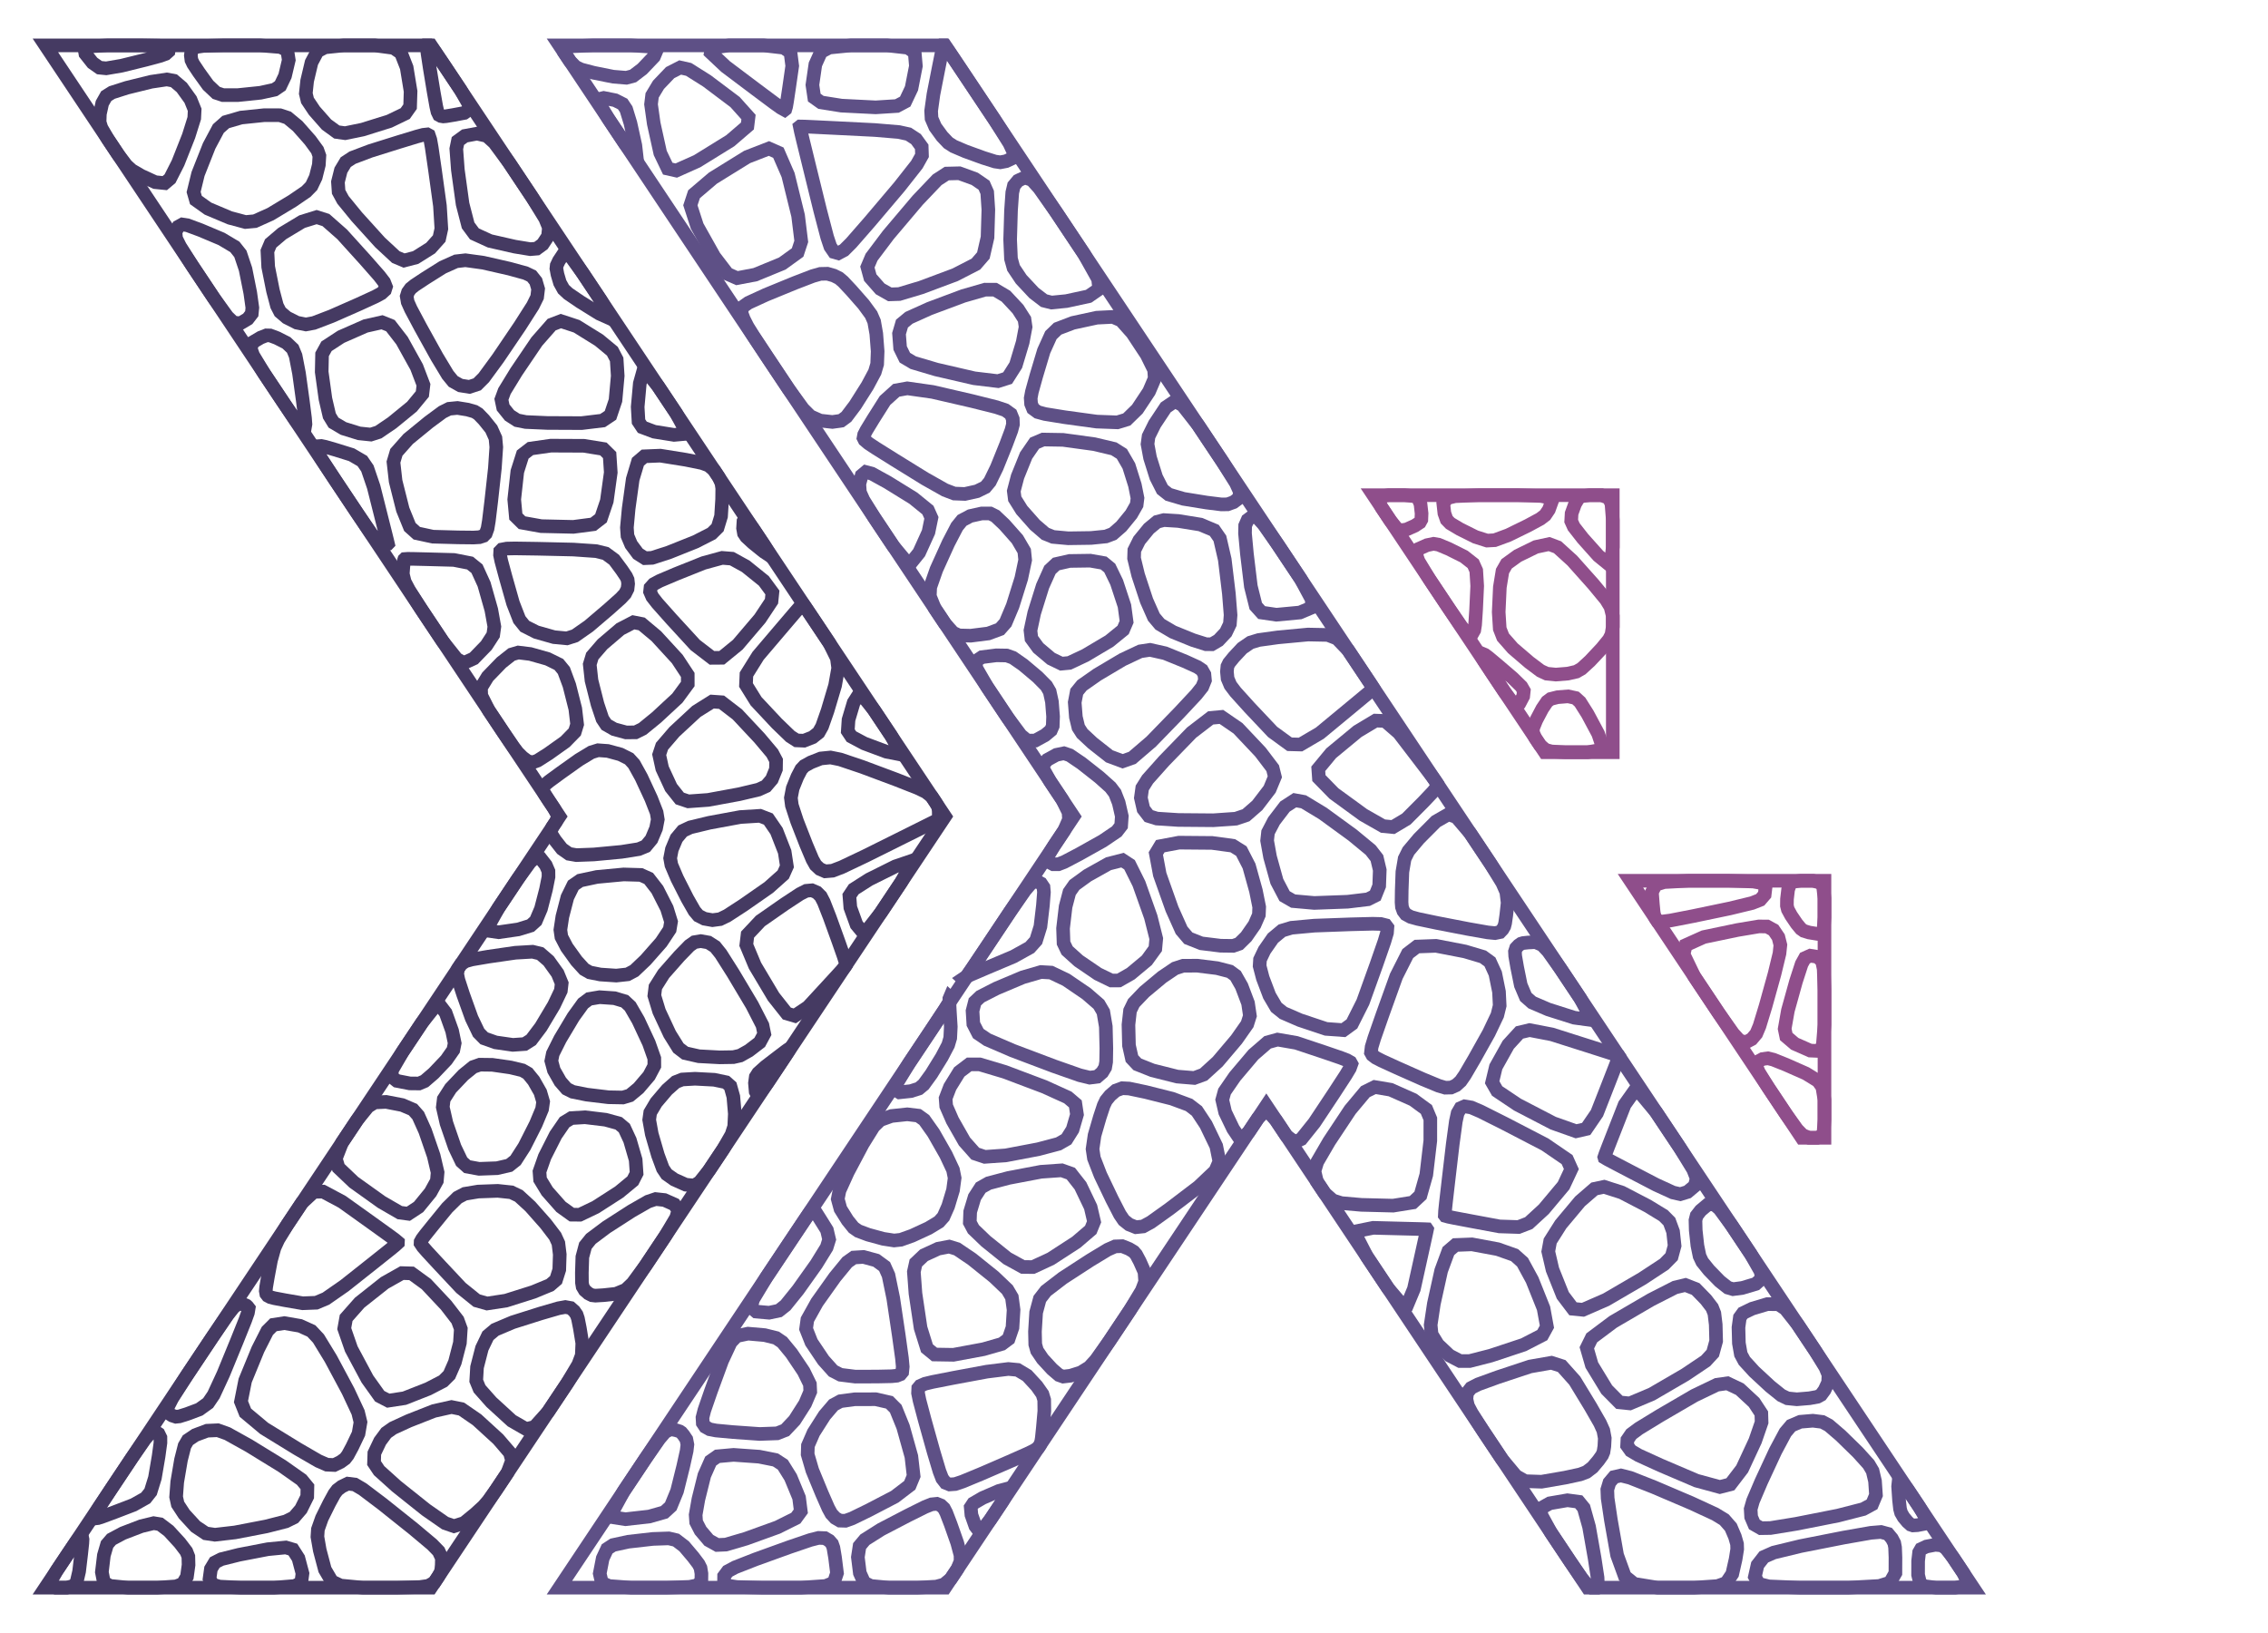 <?xml version="1.0" encoding="UTF-8"?>
<svg xmlns="http://www.w3.org/2000/svg" xmlns:xlink="http://www.w3.org/1999/xlink" width="1000pt" height="720pt" viewBox="0 0 1000 720" version="1.1">
<g id="surface158">
<rect x="0" y="0" width="1000" height="720" style="fill:rgb(100%,100%,100%);fill-opacity:1;stroke:none;"/>
<path style="fill:none;stroke-width:6;stroke-linecap:butt;stroke-linejoin:miter;stroke:rgb(27.059%,22.745%,38.431%);stroke-opacity:1;stroke-miterlimit:10;" d="M 35.684 677.441 L 36.188 677.73 L 36.395 678.734 L 36.305 680.445 L 35.797 685.152 L 34.879 692.852 L 33.793 697.523 L 32.543 699.176 L 29.465 700 L 24.559 700 L 22.148 699.145 L 22.238 697.434 L 24.945 692.582 L 30.273 684.59 L 33.562 679.77 L 34.809 678.121 Z M 35.684 677.441 "/>
<path style="fill:none;stroke-width:6;stroke-linecap:butt;stroke-linejoin:miter;stroke:rgb(27.059%,22.745%,38.431%);stroke-opacity:1;stroke-miterlimit:10;" d="M 68.23 631.023 L 69.898 632.152 L 70.734 633.859 L 70.742 636.145 L 69.934 642.062 L 68.305 651.605 L 66.406 657.75 L 64.23 660.496 L 58.883 663.5 L 50.359 666.77 L 45.125 668.715 L 43.172 669.344 L 41.906 669.488 L 41.32 669.148 L 41.938 667.484 L 43.754 664.5 L 49.199 656.203 L 58.266 642.602 L 63.949 634.465 L 66.25 631.793 Z M 68.23 631.023 "/>
<path style="fill:none;stroke-width:6;stroke-linecap:butt;stroke-linejoin:miter;stroke:rgb(27.059%,22.745%,38.431%);stroke-opacity:1;stroke-miterlimit:10;" d="M 74.477 21.27 L 74.297 22.637 L 73.051 23.75 L 70.734 24.605 L 64.258 26.344 L 53.621 28.965 L 46.828 30.129 L 43.871 29.836 L 40.812 27.695 L 37.652 23.707 L 37.23 21.281 L 39.547 20.426 L 47.691 20 L 61.664 20 L 70.129 20.148 L 73.086 20.441 Z M 74.477 21.27 "/>
<path style="fill:none;stroke-width:6;stroke-linecap:butt;stroke-linejoin:miter;stroke:rgb(27.059%,22.745%,38.431%);stroke-opacity:1;stroke-miterlimit:10;" d="M 54.168 676.016 L 62.305 672.898 L 67.766 671.574 L 70.555 672.047 L 74.391 674.941 L 79.27 680.258 L 82.156 684.043 L 83.047 686.293 L 83.137 690.008 L 82.422 695.188 L 80.574 698.336 L 77.598 699.445 L 69.516 700 L 56.336 700 L 48.426 699.211 L 45.789 697.629 L 44.914 693.148 L 45.797 685.766 L 47.203 680.953 L 49.137 678.703 Z M 54.168 676.016 "/>
<path style="fill:none;stroke-width:6;stroke-linecap:butt;stroke-linejoin:miter;stroke:rgb(27.059%,22.745%,38.431%);stroke-opacity:1;stroke-miterlimit:10;" d="M 55.961 38.688 L 66.652 36.051 L 73.555 35.023 L 76.668 35.605 L 80.148 38.562 L 84 43.902 L 85.832 48.422 L 85.645 52.121 L 83.195 59.93 L 78.484 71.852 L 74.965 78.789 L 72.645 80.742 L 68.418 80.316 L 62.289 77.504 L 58.062 75.039 L 55.734 72.918 L 52.203 68.305 L 47.469 61.203 L 44.707 56.387 L 43.914 53.855 L 44.035 50.23 L 45.074 45.516 L 46.848 42.367 L 49.363 40.793 Z M 55.961 38.688 "/>
<path style="fill:none;stroke-width:6;stroke-linecap:butt;stroke-linejoin:miter;stroke:rgb(27.059%,22.745%,38.431%);stroke-opacity:1;stroke-miterlimit:10;" d="M 105.355 574.699 L 107.059 575.094 L 108.145 575.402 L 108.621 575.633 L 109.121 576.09 L 109.645 576.777 L 109.312 578.77 L 108.129 582.078 L 104.508 591.105 L 98.453 605.855 L 94.207 615.027 L 91.766 618.617 L 87.875 621.414 L 82.535 623.418 L 79.094 624.496 L 77.551 624.656 L 75.844 624.098 L 73.969 622.832 L 74.016 620.285 L 75.98 616.465 L 82.484 606.273 L 93.523 589.715 L 100.41 579.703 L 103.141 576.238 Z M 105.355 574.699 "/>
<path style="fill:none;stroke-width:6;stroke-linecap:butt;stroke-linejoin:miter;stroke:rgb(27.059%,22.745%,38.431%);stroke-opacity:1;stroke-miterlimit:10;" d="M 88.41 101.449 L 97.695 105.363 L 103.559 108.859 L 105.996 111.93 L 108.258 118.684 L 110.348 129.117 L 111.266 135.656 L 111.008 138.309 L 109.238 140.605 L 105.953 142.551 L 102.957 142.227 L 100.254 139.641 L 94.23 131.344 L 84.891 117.336 L 79.355 108.59 L 77.621 105.098 L 77.379 102.211 L 78.629 99.93 L 80.383 98.965 L 82.641 99.316 Z M 88.41 101.449 "/>
<path style="fill:none;stroke-width:6;stroke-linecap:butt;stroke-linejoin:miter;stroke:rgb(27.059%,22.745%,38.431%);stroke-opacity:1;stroke-miterlimit:10;" d="M 86.148 632.742 L 91.309 630.809 L 96.012 630.598 L 100.258 632.113 L 109.715 637.375 L 124.383 646.383 L 132.992 652.445 L 135.547 655.559 L 135.457 659.879 L 132.719 665.406 L 129.582 669.047 L 126.047 670.797 L 117.402 673 L 103.645 675.648 L 94.758 676.676 L 90.738 676.074 L 86.23 673.051 L 81.23 667.602 L 78.371 663.242 L 77.656 659.977 L 78.137 653.441 L 79.809 643.641 L 81.375 637.48 L 82.84 634.969 Z M 86.148 632.742 "/>
<path style="fill:none;stroke-width:6;stroke-linecap:butt;stroke-linejoin:miter;stroke:rgb(27.059%,22.745%,38.431%);stroke-opacity:1;stroke-miterlimit:10;" d="M 99.066 20 L 114.516 20 L 123.715 20.746 L 126.672 22.242 L 127.324 26.48 L 125.668 33.461 L 123.594 37.812 L 121.102 39.527 L 114.859 40.898 L 104.867 41.93 L 98.363 41.945 L 95.344 40.945 L 91.781 37.598 L 87.68 31.906 L 85.219 28.203 L 84.402 26.484 L 84.145 24.469 L 84.445 22.152 L 86.281 20.746 L 89.652 20.25 Z M 99.066 20 "/>
<path style="fill:none;stroke-width:6;stroke-linecap:butt;stroke-linejoin:miter;stroke:rgb(27.059%,22.745%,38.431%);stroke-opacity:1;stroke-miterlimit:10;" d="M 105.363 685.504 L 118.098 683.051 L 126.02 682.281 L 129.129 683.199 L 131.578 687.02 L 133.367 693.75 L 132.832 697.836 L 129.977 699.277 L 120.992 700 L 105.883 700 L 96.77 699.543 L 93.66 698.625 L 92.398 696.027 L 92.992 691.754 L 94.715 688.895 L 97.57 687.449 Z M 105.363 685.504 "/>
<path style="fill:none;stroke-width:6;stroke-linecap:butt;stroke-linejoin:miter;stroke:rgb(27.059%,22.745%,38.431%);stroke-opacity:1;stroke-miterlimit:10;" d="M 106.309 51.836 L 116.586 50.773 L 123.418 50.801 L 126.801 51.91 L 131.242 55.59 L 136.746 61.832 L 139.941 66.203 L 140.828 68.711 L 140.586 72.684 L 139.215 78.129 L 137.344 82.059 L 134.977 84.477 L 128.957 88.594 L 119.285 94.418 L 112.379 97.516 L 108.238 97.895 L 101.352 96.051 L 91.715 91.988 L 86.391 88.195 L 85.375 84.672 L 87.316 76.711 L 92.215 64.324 L 96.289 56.688 L 99.543 53.805 Z M 106.309 51.836 "/>
<path style="fill:none;stroke-width:6;stroke-linecap:butt;stroke-linejoin:miter;stroke:rgb(27.059%,22.745%,38.431%);stroke-opacity:1;stroke-miterlimit:10;" d="M 122.031 148.996 L 126.293 151.148 L 129.062 153.77 L 130.34 156.859 L 131.828 164.535 L 133.527 176.797 L 134.48 184.289 L 134.684 187.012 L 134.414 188.598 L 133.668 189.047 L 132.297 187.938 L 130.297 185.277 L 125.008 177.508 L 116.426 164.637 L 111.578 156.609 L 110.461 153.426 L 111.582 150.836 L 114.949 148.844 L 117.449 147.867 L 119.086 147.902 Z M 122.031 148.996 "/>
<path style="fill:none;stroke-width:6;stroke-linecap:butt;stroke-linejoin:miter;stroke:rgb(27.059%,22.745%,38.431%);stroke-opacity:1;stroke-miterlimit:10;" d="M 125.363 583.367 L 132.27 584.559 L 137.289 586.82 L 140.414 590.152 L 145.824 599.004 L 153.52 613.371 L 157.891 622.719 L 158.945 627.043 L 158.082 632.117 L 155.305 637.934 L 153.32 641.609 L 152.133 643.145 L 150.148 644.586 L 147.371 645.934 L 144.113 645.785 L 140.371 644.145 L 131.168 638.816 L 116.492 629.805 L 108.188 622.863 L 106.25 617.992 L 108.094 608.703 L 113.723 594.992 L 117.879 586.797 L 120.566 584.113 Z M 125.363 583.367 "/>
<path style="fill:none;stroke-width:6;stroke-linecap:butt;stroke-linejoin:miter;stroke:rgb(27.059%,22.745%,38.431%);stroke-opacity:1;stroke-miterlimit:10;" d="M 150.844 103.312 L 161.078 114.621 L 167.246 121.641 L 169.34 124.371 L 170.164 126.457 L 169.711 127.898 L 168.152 129.34 L 165.48 130.781 L 158.145 134.145 L 146.137 139.43 L 138.371 142.398 L 134.848 143.051 L 130.871 142.258 L 126.434 140.016 L 123.512 137.527 L 122.109 134.793 L 120.355 128.168 L 118.25 117.652 L 117.91 110.703 L 119.34 107.32 L 124.434 102.988 L 133.199 97.711 L 139.617 95.719 L 143.691 97.012 Z M 150.844 103.312 "/>
<path style="fill:none;stroke-width:6;stroke-linecap:butt;stroke-linejoin:miter;stroke:rgb(27.059%,22.745%,38.431%);stroke-opacity:1;stroke-miterlimit:10;" d="M 126.711 539.934 L 133.109 530.34 L 138.355 525.492 L 142.457 525.391 L 150.879 529.895 L 163.625 539.004 L 171.363 544.566 L 174.09 546.574 L 175.449 547.719 L 175.438 547.988 L 174.125 549.191 L 171.512 551.316 L 164.105 557.211 L 151.91 566.871 L 143.684 572.594 L 139.422 574.383 L 133.449 574.613 L 125.762 573.289 L 121.031 572.398 L 119.25 571.941 L 118.047 571.301 L 117.422 570.484 L 117.191 569.203 L 117.352 567.461 L 118.121 562.938 L 119.496 555.629 L 121.016 550.164 L 122.684 546.539 Z M 126.711 539.934 "/>
<path style="fill:none;stroke-width:6;stroke-linecap:butt;stroke-linejoin:miter;stroke:rgb(27.059%,22.745%,38.431%);stroke-opacity:1;stroke-miterlimit:10;" d="M 147.84 198.277 L 155.031 200.508 L 159.746 203.254 L 161.988 206.516 L 164.754 214.648 L 168.035 227.645 L 170.023 235.539 L 170.719 238.328 L 171.055 239.738 L 171.023 239.77 L 170.848 239.801 L 170.52 239.828 L 169.613 239.898 L 168.121 240.004 L 166.16 238.484 L 163.723 235.332 L 157.57 226.352 L 147.695 211.543 L 141.801 202.492 L 139.883 199.199 L 139.387 197.277 L 140.309 196.723 L 141.641 196.625 L 143.379 196.984 Z M 147.84 198.277 "/>
<path style="fill:none;stroke-width:6;stroke-linecap:butt;stroke-linejoin:miter;stroke:rgb(27.059%,22.745%,38.431%);stroke-opacity:1;stroke-miterlimit:10;" d="M 151.672 20 L 165.172 20 L 173.551 21.125 L 176.816 23.375 L 179.309 29.754 L 181.035 40.262 L 180.82 47.035 L 178.664 50.078 L 171.691 53.441 L 159.902 57.129 L 152.168 58.719 L 148.496 58.207 L 143.977 54.91 L 138.617 48.832 L 135.57 44.273 L 134.836 41.23 L 135.426 35.652 L 137.352 27.535 L 139.965 22.609 L 143.27 20.871 Z M 151.672 20 "/>
<path style="fill:none;stroke-width:6;stroke-linecap:butt;stroke-linejoin:miter;stroke:rgb(27.059%,22.745%,38.431%);stroke-opacity:1;stroke-miterlimit:10;" d="M 177.238 150.156 L 183.711 161.836 L 186.707 169.691 L 186.227 173.723 L 181.617 179.305 L 172.887 186.438 L 166.848 190.539 L 163.496 191.609 L 158.363 191.07 L 151.449 188.926 L 147.074 186.352 L 145.238 183.34 L 143.496 175.883 L 141.844 163.977 L 142.004 156.238 L 143.969 152.664 L 150.359 148.496 L 161.18 143.734 L 168.441 142.094 L 172.148 143.578 Z M 177.238 150.156 "/>
<path style="fill:none;stroke-width:6;stroke-linecap:butt;stroke-linejoin:miter;stroke:rgb(27.059%,22.745%,38.431%);stroke-opacity:1;stroke-miterlimit:10;" d="M 150.699 655.434 L 153.359 654.145 L 156.441 654.527 L 159.941 656.59 L 168.527 663.082 L 182.203 673.996 L 190.5 680.957 L 193.418 683.957 L 194.84 686.996 L 194.77 690.078 L 194.555 692.215 L 194.184 693.402 L 193.176 695.234 L 191.531 697.703 L 188.855 699.207 L 185.156 699.734 L 175.496 700 L 159.875 700 L 150.148 699.082 L 146.312 697.246 L 143.258 692.043 L 140.984 683.473 L 139.953 677.562 L 140.168 674.309 L 141.91 669.379 L 145.188 662.77 L 147.461 658.617 L 148.734 656.926 Z M 150.699 655.434 "/>
<path style="fill:none;stroke-width:6;stroke-linecap:butt;stroke-linejoin:miter;stroke:rgb(27.059%,22.745%,38.431%);stroke-opacity:1;stroke-miterlimit:10;" d="M 170.238 485.832 L 177.352 487.211 L 182.07 489.223 L 184.402 491.863 L 187.453 498.652 L 191.223 509.586 L 192.945 516.918 L 192.621 520.645 L 189.824 525.73 L 184.551 532.184 L 180.035 535.156 L 176.277 534.66 L 168.262 530.027 L 155.988 521.254 L 149.254 514.855 L 148.051 510.836 L 150.785 503.828 L 157.449 493.828 L 162.258 487.91 L 165.207 486.062 Z M 170.238 485.832 "/>
<path style="fill:none;stroke-width:6;stroke-linecap:butt;stroke-linejoin:miter;stroke:rgb(27.059%,22.745%,38.431%);stroke-opacity:1;stroke-miterlimit:10;" d="M 163.289 66.551 L 175.965 62.582 L 183.738 60.215 L 186.602 59.449 L 188.383 59.254 L 189.078 59.637 L 189.738 61.578 L 190.359 65.074 L 191.77 74.793 L 193.973 90.73 L 194.602 100.855 L 193.656 105.16 L 189.871 109.395 L 183.25 113.555 L 178.129 114.867 L 174.512 113.332 L 167.574 106.895 L 157.312 95.559 L 151.227 88.121 L 149.305 84.582 L 149 80.223 L 150.305 75.043 L 152.453 71.473 L 155.449 69.512 Z M 163.289 66.551 "/>
<path style="fill:none;stroke-width:6;stroke-linecap:butt;stroke-linejoin:miter;stroke:rgb(27.059%,22.745%,38.431%);stroke-opacity:1;stroke-miterlimit:10;" d="M 187.957 566.164 L 196.707 575.484 L 201.781 582.059 L 203.18 585.883 L 202.781 592.066 L 200.574 600.605 L 198.113 606.23 L 195.395 608.941 L 188.793 612.359 L 178.309 616.48 L 171.184 617.562 L 167.418 615.609 L 161.988 608.008 L 154.902 594.77 L 151.781 585.793 L 152.625 581.082 L 158.562 574.359 L 169.594 565.621 L 177.227 561.316 L 181.465 561.441 Z M 187.957 566.164 "/>
<path style="fill:none;stroke-width:6;stroke-linecap:butt;stroke-linejoin:miter;stroke:rgb(27.059%,22.745%,38.431%);stroke-opacity:1;stroke-miterlimit:10;" d="M 196.5 446.586 L 199.344 454.516 L 200.477 459.961 L 199.887 462.922 L 196.793 467.348 L 191.199 473.238 L 187.188 476.695 L 184.762 477.719 L 180.688 477.676 L 174.965 476.562 L 172.398 474.523 L 172.984 471.562 L 177.516 463.73 L 185.988 451.02 L 191.438 444.156 L 193.863 443.133 Z M 196.5 446.586 "/>
<path style="fill:none;stroke-width:6;stroke-linecap:butt;stroke-linejoin:miter;stroke:rgb(27.059%,22.745%,38.431%);stroke-opacity:1;stroke-miterlimit:10;" d="M 178.25 246.684 L 178.453 246.484 L 179.77 246.391 L 182.199 246.414 L 188.988 246.578 L 200.129 246.883 L 207.238 248.27 L 210.309 250.746 L 213.438 257.605 L 216.625 268.855 L 217.969 276.293 L 217.465 279.93 L 214.441 284.605 L 208.898 290.32 L 204.543 292.305 L 201.379 290.562 L 195.18 282.766 L 185.941 268.914 L 180.363 260.156 L 178.438 256.5 L 177.594 253.066 L 177.836 249.855 L 178.008 247.883 L 178.102 247.152 Z M 178.25 246.684 "/>
<path style="fill:none;stroke-width:6;stroke-linecap:butt;stroke-linejoin:miter;stroke:rgb(27.059%,22.745%,38.431%);stroke-opacity:1;stroke-miterlimit:10;" d="M 201.691 179.871 L 206.156 180.59 L 209.219 181.465 L 210.879 182.496 L 213.352 185.051 L 216.637 189.137 L 218.457 193.168 L 218.82 197.145 L 218.203 206.367 L 216.609 220.84 L 215.535 229.734 L 214.977 233.055 L 214.195 235.23 L 213.184 236.254 L 211.383 236.848 L 208.789 237 L 201.945 236.926 L 190.848 236.625 L 183.773 235.098 L 180.715 232.344 L 177.602 224.691 L 174.434 212.145 L 173.488 203.727 L 174.762 199.441 L 179.961 193.574 L 189.078 186.121 L 195.094 181.676 L 198.004 180.23 Z M 201.691 179.871 "/>
<path style="fill:none;stroke-width:6;stroke-linecap:butt;stroke-linejoin:miter;stroke:rgb(27.059%,22.745%,38.431%);stroke-opacity:1;stroke-miterlimit:10;" d="M 180.238 626.465 L 191.344 622.102 L 199.09 620.367 L 203.469 621.262 L 210.332 625.984 L 219.676 634.535 L 224.82 640.52 L 225.766 643.934 L 223.777 649.332 L 218.855 656.719 L 215.328 661.645 L 213.195 664.109 L 209.613 667.398 L 204.586 671.516 L 200.137 672.902 L 196.27 671.559 L 187.824 665.688 L 174.801 655.293 L 167.164 648.414 L 164.914 645.051 L 165.055 640.727 L 167.578 635.434 L 170.305 631.75 L 173.227 629.684 Z M 180.238 626.465 "/>
<path style="fill:none;stroke-width:6;stroke-linecap:butt;stroke-linejoin:miter;stroke:rgb(27.059%,22.745%,38.431%);stroke-opacity:1;stroke-miterlimit:10;" d="M 187.543 122.668 L 195.207 117.852 L 201.098 115.211 L 205.219 114.742 L 213.059 115.828 L 224.617 118.461 L 231.746 120.422 L 234.434 121.707 L 236.273 124.035 L 237.266 127.406 L 236.836 130.98 L 234.98 134.75 L 229.234 143.75 L 219.594 157.977 L 213.316 166.543 L 210.402 169.457 L 206.961 170.59 L 202.996 169.953 L 199.82 168.176 L 197.434 165.262 L 192.648 157.332 L 185.465 144.375 L 181.168 136.316 L 179.75 133.148 L 179.328 130.656 L 179.898 128.832 L 181.066 127.211 L 182.832 125.785 Z M 187.543 122.668 "/>
<path style="fill:none;stroke-width:6;stroke-linecap:butt;stroke-linejoin:miter;stroke:rgb(27.059%,22.745%,38.431%);stroke-opacity:1;stroke-miterlimit:10;" d="M 196.27 29.406 L 203.023 39.535 L 206.594 45.785 L 206.984 48.152 L 204.707 49.797 L 199.766 50.719 L 196.676 51.23 L 195.441 51.332 L 194.41 51.156 L 193.582 50.703 L 192.895 49.289 L 192.348 46.922 L 191.199 40.438 L 189.457 29.84 L 188.48 23.406 L 188.27 21.137 L 188.543 20 L 189.297 20 L 190.48 21.086 L 192.09 23.258 Z M 196.27 29.406 "/>
<path style="fill:none;stroke-width:6;stroke-linecap:butt;stroke-linejoin:miter;stroke:rgb(27.059%,22.745%,38.431%);stroke-opacity:1;stroke-miterlimit:10;" d="M 217.07 469.488 L 225.141 470.648 L 230.348 471.902 L 232.703 473.25 L 235.332 476.48 L 238.246 481.598 L 239.473 485.77 L 239.016 489 L 236.266 495.594 L 231.227 505.547 L 227.316 511.621 L 224.535 513.816 L 219.176 515.059 L 211.242 515.348 L 206.035 514.391 L 203.555 512.184 L 200.492 505.789 L 196.844 495.207 L 195.234 488.145 L 195.66 484.605 L 198.699 479.863 L 204.34 473.922 L 208.633 470.441 L 211.57 469.418 Z M 217.07 469.488 "/>
<path style="fill:none;stroke-width:6;stroke-linecap:butt;stroke-linejoin:miter;stroke:rgb(27.059%,22.745%,38.431%);stroke-opacity:1;stroke-miterlimit:10;" d="M 238.336 378.469 L 240.652 381.422 L 241.82 384.137 L 241.844 386.602 L 240.746 392.117 L 238.527 400.676 L 236.262 406.008 L 233.941 408.109 L 228.477 409.781 L 219.871 411.027 L 215.559 410.418 L 215.535 407.949 L 219.781 400.336 L 228.289 387.574 L 233.699 380.141 L 236.02 378.039 Z M 238.336 378.469 "/>
<path style="fill:none;stroke-width:6;stroke-linecap:butt;stroke-linejoin:miter;stroke:rgb(27.059%,22.745%,38.431%);stroke-opacity:1;stroke-miterlimit:10;" d="M 191.117 539.953 L 197.172 532.543 L 201.777 528.012 L 204.926 526.355 L 210.824 525.371 L 219.469 525.055 L 225.445 525.691 L 228.762 527.277 L 233.832 531.93 L 240.66 539.648 L 244.785 545.055 L 246.203 548.156 L 246.805 553.078 L 246.59 559.82 L 245.164 564.324 L 242.527 566.59 L 235.164 569.633 L 223.074 573.457 L 214.742 574.723 L 210.172 573.43 L 203.258 567.852 L 194.004 557.992 L 188.391 551.93 L 186.414 549.668 L 185.438 548.188 L 185.465 547.484 L 186.133 546.266 L 187.438 544.527 Z M 191.117 539.953 "/>
<path style="fill:none;stroke-width:6;stroke-linecap:butt;stroke-linejoin:miter;stroke:rgb(27.059%,22.745%,38.431%);stroke-opacity:1;stroke-miterlimit:10;" d="M 224.598 71.895 L 234.578 86.867 L 240.387 96.344 L 242.016 100.324 L 241.645 104.109 L 239.266 107.703 L 236.656 109.617 L 233.809 109.855 L 226.934 108.73 L 216.023 106.246 L 209.176 103.121 L 206.395 99.359 L 203.961 89.938 L 201.875 74.859 L 201.188 65.598 L 201.895 62.152 L 204.941 59.926 L 210.324 58.922 L 214.664 59.918 L 217.957 62.91 Z M 224.598 71.895 "/>
<path style="fill:none;stroke-width:6;stroke-linecap:butt;stroke-linejoin:miter;stroke:rgb(27.059%,22.745%,38.431%);stroke-opacity:1;stroke-miterlimit:10;" d="M 215.398 421.781 L 227.215 420.07 L 234.816 419.625 L 238.199 420.445 L 241.883 423.625 L 245.863 429.164 L 247.664 433.555 L 247.289 436.797 L 244.238 443.211 L 238.504 452.801 L 234.207 458.504 L 231.348 460.324 L 226.113 460.688 L 218.496 459.59 L 213.473 457.809 L 211.043 455.344 L 207.961 448.914 L 204.227 438.516 L 202.098 432 L 201.574 429.359 L 201.949 427.078 L 203.234 425.152 L 205.277 423.805 L 208.086 423.023 Z M 215.398 421.781 "/>
<path style="fill:none;stroke-width:6;stroke-linecap:butt;stroke-linejoin:miter;stroke:rgb(27.059%,22.745%,38.431%);stroke-opacity:1;stroke-miterlimit:10;" d="M 233.809 288.348 L 241.473 290.516 L 246.406 292.945 L 248.613 295.633 L 251.031 302.156 L 253.66 312.52 L 254.461 319.379 L 253.434 322.73 L 249.203 327.051 L 241.773 332.336 L 237.012 335.359 L 234.922 336.125 L 232.711 335.645 L 230.383 333.922 L 228.262 331.82 L 226.355 329.336 L 222.109 323.164 L 215.535 313.297 L 212.188 306.641 L 212.074 303.191 L 215.039 298.352 L 221.082 292.117 L 225.574 288.566 L 228.512 287.695 Z M 233.809 288.348 "/>
<path style="fill:none;stroke-width:6;stroke-linecap:butt;stroke-linejoin:miter;stroke:rgb(27.059%,22.745%,38.431%);stroke-opacity:1;stroke-miterlimit:10;" d="M 226.074 582.996 L 238.531 579.059 L 246.262 576.812 L 249.273 576.27 L 251.574 576.691 L 253.164 578.09 L 254.246 579.648 L 254.824 581.367 L 255.656 585.551 L 256.746 592.191 L 256.52 597.562 L 254.969 601.664 L 250.027 609.961 L 241.699 622.453 L 235.68 629.16 L 231.973 630.078 L 225.629 626.43 L 216.656 618.219 L 211.441 612.336 L 209.98 608.781 L 210.332 602.812 L 212.496 594.438 L 215.145 588.926 L 218.277 586.289 Z M 226.074 582.996 "/>
<path style="fill:none;stroke-width:6;stroke-linecap:butt;stroke-linejoin:miter;stroke:rgb(27.059%,22.745%,38.431%);stroke-opacity:1;stroke-miterlimit:10;" d="M 236.832 241.938 L 252.848 242.305 L 262.926 243.008 L 267.066 244.039 L 270.793 246.785 L 274.102 251.238 L 276.082 254.18 L 276.738 255.605 L 276.945 257.426 L 276.699 259.633 L 275.617 261.773 L 273.691 263.844 L 268.363 268.602 L 259.625 276.051 L 253.488 280.336 L 249.945 281.461 L 244.273 280.918 L 236.473 278.707 L 231.391 276.133 L 229.016 273.188 L 226.195 265.945 L 222.926 254.41 L 221.016 247.328 L 220.473 244.699 L 220.562 243.016 L 221.285 242.277 L 223.441 241.871 L 227.031 241.793 Z M 236.832 241.938 "/>
<path style="fill:none;stroke-width:6;stroke-linecap:butt;stroke-linejoin:miter;stroke:rgb(27.059%,22.745%,38.431%);stroke-opacity:1;stroke-miterlimit:10;" d="M 242.863 196.492 L 257.41 196.555 L 266.051 197.945 L 268.797 200.656 L 269.297 208.312 L 267.555 220.906 L 264.98 228.52 L 261.57 231.152 L 252.789 232.301 L 238.629 231.977 L 230.176 230.457 L 227.434 227.742 L 226.738 220.219 L 228.098 207.887 L 230.48 200.406 L 233.891 197.773 Z M 242.863 196.492 "/>
<path style="fill:none;stroke-width:6;stroke-linecap:butt;stroke-linejoin:miter;stroke:rgb(27.059%,22.745%,38.431%);stroke-opacity:1;stroke-miterlimit:10;" d="M 254.25 143.855 L 264.113 149.977 L 270 154.852 L 271.902 158.484 L 272.363 165.719 L 271.383 176.551 L 269.168 183.125 L 265.719 185.43 L 256.438 186.551 L 241.32 186.484 L 231.84 186.07 L 227.996 185.301 L 224.66 183.156 L 221.832 179.641 L 221.086 176.074 L 222.422 172.453 L 227.617 163.961 L 236.68 150.59 L 243.238 143.125 L 247.293 141.57 Z M 254.25 143.855 "/>
<path style="fill:none;stroke-width:6;stroke-linecap:butt;stroke-linejoin:miter;stroke:rgb(27.059%,22.745%,38.431%);stroke-opacity:1;stroke-miterlimit:10;" d="M 257.926 492.605 L 267 493.695 L 272.781 495.285 L 275.262 497.371 L 277.758 502.738 L 280.27 511.383 L 280.684 517.344 L 279 520.629 L 272.973 525.602 L 262.598 532.27 L 255.652 535.586 L 252.133 535.551 L 247.344 532.109 L 241.289 525.266 L 238.133 520.086 L 237.871 516.57 L 240.164 510.031 L 245.004 500.473 L 248.918 494.781 L 251.898 492.969 Z M 257.926 492.605 "/>
<path style="fill:none;stroke-width:6;stroke-linecap:butt;stroke-linejoin:miter;stroke:rgb(36.863%,31.373%,52.549%);stroke-opacity:1;stroke-miterlimit:10;" d="M 277.961 54.262 L 280.133 64.094 L 280.68 68.902 L 279.594 68.684 L 275.438 63.152 L 268.207 52.305 L 264.355 45.828 L 263.891 43.719 L 266.188 43.176 L 271.246 44.191 L 274.547 45.859 L 276.098 48.184 Z M 277.961 54.262 "/>
<path style="fill:none;stroke-width:6;stroke-linecap:butt;stroke-linejoin:miter;stroke:rgb(27.059%,22.745%,38.431%);stroke-opacity:1;stroke-miterlimit:10;" d="M 247.137 340.793 L 255.238 335.031 L 260.754 331.695 L 263.688 330.785 L 267.949 331.094 L 273.539 332.613 L 277.398 334.539 L 279.527 336.871 L 282.766 342.715 L 287.109 352.07 L 289.531 358.266 L 290.027 361.305 L 289.273 365.23 L 287.258 370.047 L 284.727 373.098 L 281.68 374.375 L 274.055 375.586 L 261.848 376.734 L 254.121 377.023 L 250.867 376.457 L 247.758 374.277 L 244.785 370.484 L 243.156 367.918 L 242.867 366.586 L 243.535 364.699 L 245.16 362.262 L 245.875 360.375 L 245.676 359.031 L 244.301 356.445 L 241.75 352.621 L 240.211 350.188 L 239.68 349.148 L 239.457 348.117 L 239.539 347.094 L 240.457 345.855 L 242.211 344.398 Z M 247.137 340.793 "/>
<path style="fill:none;stroke-width:6;stroke-linecap:butt;stroke-linejoin:miter;stroke:rgb(27.059%,22.745%,38.431%);stroke-opacity:1;stroke-miterlimit:10;" d="M 264.367 439.664 L 270.953 440.113 L 275.457 441.461 L 277.875 443.715 L 281.434 449.871 L 286.133 459.938 L 288.492 466.633 L 288.504 469.957 L 286.191 474.344 L 281.547 479.793 L 277.699 482.98 L 274.641 483.898 L 268.297 483.781 L 258.664 482.621 L 252.512 481.383 L 249.836 480.055 L 247.066 476.883 L 244.207 471.855 L 243.098 467.758 L 243.738 464.586 L 246.98 458.109 L 252.828 448.332 L 257.082 442.441 L 259.746 440.441 Z M 264.367 439.664 "/>
<path style="fill:none;stroke-width:6;stroke-linecap:butt;stroke-linejoin:miter;stroke:rgb(36.863%,31.373%,52.549%);stroke-opacity:1;stroke-miterlimit:10;" d="M 288.328 25.016 L 283.184 30.414 L 279.129 33.508 L 276.168 34.289 L 270.355 33.812 L 261.688 32.07 L 256.164 30.621 L 253.785 29.465 L 251.375 27.059 L 248.934 23.398 L 249.195 21.176 L 252.156 20.391 L 261.762 20 L 278.016 20 L 287.332 20.578 L 289.711 21.734 Z M 288.328 25.016 "/>
<path style="fill:none;stroke-width:6;stroke-linecap:butt;stroke-linejoin:miter;stroke:rgb(27.059%,22.745%,38.431%);stroke-opacity:1;stroke-miterlimit:10;" d="M 263.176 386.652 L 274.973 385.543 L 282.586 385.762 L 286.016 387.301 L 289.836 392.215 L 294.051 400.508 L 295.871 406.379 L 295.293 409.836 L 291.551 415.48 L 284.645 423.309 L 279.699 428.012 L 276.719 429.59 L 271.727 430.141 L 264.723 429.668 L 260.012 428.734 L 257.586 427.348 L 254.219 423.656 L 249.906 417.652 L 247.527 413.094 L 247.078 409.98 L 247.957 404.152 L 250.172 395.609 L 252.777 390.309 L 255.777 388.238 Z M 263.176 386.652 "/>
<path style="fill:none;stroke-width:6;stroke-linecap:butt;stroke-linejoin:miter;stroke:rgb(27.059%,22.745%,38.431%);stroke-opacity:1;stroke-miterlimit:10;" d="M 257.098 120.645 L 264.883 132.324 L 268.703 138.852 L 268.555 140.23 L 264.246 138.289 L 255.773 133.031 L 250.512 129.441 L 248.461 127.516 L 246.891 124.688 L 245.793 120.961 L 245.32 118.41 L 245.465 117.035 L 246.43 115 L 248.215 112.305 L 250.129 111.918 L 252.18 113.844 Z M 257.098 120.645 "/>
<path style="fill:none;stroke-width:6;stroke-linecap:butt;stroke-linejoin:miter;stroke:rgb(36.863%,31.373%,52.549%);stroke-opacity:1;stroke-miterlimit:10;" d="M 295.738 630.117 L 298.082 630.598 L 299.641 631.09 L 300.406 631.59 L 301.402 632.773 L 302.633 634.629 L 303.086 636.93 L 302.766 639.664 L 301.25 646.492 L 298.531 657.402 L 295.758 664.156 L 292.93 666.75 L 286.273 668.641 L 275.785 669.828 L 270.449 669.004 L 270.266 666.164 L 274.988 657.523 L 284.617 643.082 L 290.715 634.363 L 293.281 631.371 Z M 295.738 630.117 "/>
<path style="fill:none;stroke-width:6;stroke-linecap:butt;stroke-linejoin:miter;stroke:rgb(27.059%,22.745%,38.431%);stroke-opacity:1;stroke-miterlimit:10;" d="M 289.379 280.484 L 298.617 290.555 L 303.242 297.582 L 303.25 301.566 L 298.656 307.82 L 289.461 316.344 L 283.316 321.363 L 280.219 322.887 L 276.047 322.93 L 270.797 321.504 L 267.324 319.516 L 265.629 316.965 L 263.453 310.465 L 260.801 300.004 L 260.031 292.938 L 261.148 289.258 L 265.637 284.066 L 273.5 277.363 L 279.262 274.371 L 282.93 275.09 Z M 289.379 280.484 "/>
<path style="fill:none;stroke-width:6;stroke-linecap:butt;stroke-linejoin:miter;stroke:rgb(27.059%,22.745%,38.431%);stroke-opacity:1;stroke-miterlimit:10;" d="M 267.344 541.109 L 278.508 533.93 L 285.758 529.785 L 289.09 528.668 L 292.949 529.09 L 297.34 531.051 L 299.082 533.633 L 298.172 536.828 L 293.395 544.906 L 284.758 557.867 L 278.918 565.797 L 275.883 568.699 L 271.598 570.449 L 266.07 571.047 L 262.539 571.258 L 261.008 571.082 L 259.441 570.293 L 257.836 568.887 L 256.887 567.289 L 256.59 565.5 L 256.551 561.141 L 256.773 554.211 L 258.102 549.234 L 260.543 546.211 Z M 267.344 541.109 "/>
<path style="fill:none;stroke-width:6;stroke-linecap:butt;stroke-linejoin:miter;stroke:rgb(36.863%,31.373%,52.549%);stroke-opacity:1;stroke-miterlimit:10;" d="M 277.027 679.754 L 287.867 678.523 L 294.875 678.281 L 298.055 679.023 L 301.633 681.746 L 305.613 686.441 L 308.027 689.637 L 308.875 691.332 L 309.281 693.793 L 309.246 697.012 L 307.5 698.965 L 304.043 699.656 L 294.266 700 L 278.168 700 L 268.535 699.285 L 265.367 697.852 L 264.434 693.789 L 265.742 687.105 L 267.699 682.91 L 270.305 681.215 Z M 277.027 679.754 "/>
<path style="fill:none;stroke-width:6;stroke-linecap:butt;stroke-linejoin:miter;stroke:rgb(27.059%,22.745%,38.431%);stroke-opacity:1;stroke-miterlimit:10;" d="M 291.141 200.898 L 302.441 202.711 L 309.52 204.145 L 312.383 205.195 L 314.848 207.266 L 316.906 210.359 L 318.109 213.035 L 318.453 215.297 L 318.395 220.156 L 317.93 227.613 L 316.398 232.645 L 313.789 235.242 L 306.637 238.883 L 294.938 243.559 L 287.516 245.961 L 284.367 246.102 L 281.293 244.148 L 278.293 240.113 L 276.668 236.27 L 276.41 232.621 L 277.18 224.293 L 278.98 211.289 L 281.281 203.59 L 284.09 201.191 Z M 291.141 200.898 "/>
<path style="fill:none;stroke-width:6;stroke-linecap:butt;stroke-linejoin:miter;stroke:rgb(27.059%,22.745%,38.431%);stroke-opacity:1;stroke-miterlimit:10;" d="M 290.25 170.375 L 298.09 182.133 L 301.91 189.125 L 301.711 191.34 L 297.219 191.746 L 288.441 190.34 L 283.215 188.375 L 281.535 185.855 L 281.164 179.418 L 282.102 169.066 L 283.508 164.043 L 285.391 164.344 Z M 290.25 170.375 "/>
<path style="fill:none;stroke-width:6;stroke-linecap:butt;stroke-linejoin:miter;stroke:rgb(36.863%,31.373%,52.549%);stroke-opacity:1;stroke-miterlimit:10;" d="M 311.715 35.68 L 324.09 44.992 L 330.035 51.617 L 329.551 55.555 L 321.996 62.047 L 307.363 71.094 L 298.176 75.195 L 294.426 74.352 L 291.113 67.438 L 288.242 54.453 L 287.051 45.992 L 287.531 42.059 L 290.336 37.402 L 295.465 32.023 L 299.902 29.754 L 303.652 30.598 Z M 311.715 35.68 "/>
<path style="fill:none;stroke-width:6;stroke-linecap:butt;stroke-linejoin:miter;stroke:rgb(27.059%,22.745%,38.431%);stroke-opacity:1;stroke-miterlimit:10;" d="M 306.441 475.625 L 314.895 476.074 L 320.094 477.16 L 322.043 478.879 L 323.344 483.52 L 323.996 491.082 L 323.73 496.66 L 322.555 500.254 L 318.895 506.66 L 312.75 515.879 L 308.477 521.23 L 306.078 522.723 L 302.352 522.336 L 297.297 520.078 L 293.938 517.707 L 292.273 515.223 L 290.086 509.316 L 287.375 499.992 L 286.246 493.723 L 286.695 490.516 L 289.324 486.09 L 294.129 480.445 L 297.953 477.066 L 300.793 475.953 Z M 306.441 475.625 "/>
<path style="fill:none;stroke-width:6;stroke-linecap:butt;stroke-linejoin:miter;stroke:rgb(27.059%,22.745%,38.431%);stroke-opacity:1;stroke-miterlimit:10;" d="M 308.98 414.941 L 312.348 415.539 L 315.293 417.406 L 317.809 420.543 L 323.254 429.129 L 331.629 443.168 L 336.199 452.082 L 336.973 455.871 L 334.973 459.594 L 330.203 463.25 L 326.328 465.418 L 323.348 466.094 L 317.285 466.191 L 308.141 465.699 L 302.086 464.328 L 299.125 462.074 L 295.301 455.934 L 290.617 445.902 L 288.508 438.98 L 288.973 435.164 L 292.633 429.371 L 299.484 421.602 L 304.008 416.945 L 306.199 415.41 Z M 308.98 414.941 "/>
<path style="fill:none;stroke-width:6;stroke-linecap:butt;stroke-linejoin:miter;stroke:rgb(27.059%,22.745%,38.431%);stroke-opacity:1;stroke-miterlimit:10;" d="M 325.082 314.953 L 334.797 325.32 L 340.504 332.098 L 342.195 335.285 L 342.133 339.133 L 340.316 343.641 L 337.746 346.645 L 334.422 348.152 L 325.914 350.168 L 312.223 352.691 L 303.492 353.32 L 299.723 352.059 L 295.883 347.223 L 291.98 338.812 L 290.648 332.746 L 291.887 329.016 L 297.355 322.66 L 307.055 313.672 L 313.98 309.328 L 318.141 309.621 Z M 325.082 314.953 "/>
<path style="fill:none;stroke-width:6;stroke-linecap:butt;stroke-linejoin:miter;stroke:rgb(27.059%,22.745%,38.431%);stroke-opacity:1;stroke-miterlimit:10;" d="M 298.188 253.027 L 310.242 248.211 L 318.414 245.973 L 322.703 246.316 L 328.824 249.695 L 336.785 256.109 L 340.566 261.238 L 340.176 265.078 L 335.086 272.75 L 325.297 284.254 L 318.238 290.02 L 313.906 290.051 L 306.535 284.391 L 296.117 273.039 L 289.812 265.957 L 287.621 263.148 L 286.625 260.871 L 286.816 259.125 L 288.227 257.547 L 290.852 256.137 Z M 298.188 253.027 "/>
<path style="fill:none;stroke-width:6;stroke-linecap:butt;stroke-linejoin:miter;stroke:rgb(27.059%,22.745%,38.431%);stroke-opacity:1;stroke-miterlimit:10;" d="M 312.82 362.75 L 326.434 360.238 L 335.086 359.699 L 338.77 361.125 L 342.398 366.422 L 345.977 375.586 L 346.953 381.984 L 345.332 385.613 L 338.945 391.309 L 327.793 399.078 L 320.645 403.723 L 317.492 405.254 L 314.141 405.703 L 310.59 405.07 L 307.945 403.73 L 306.215 401.684 L 303.082 396.207 L 298.555 387.293 L 296.023 381.359 L 295.488 378.402 L 296.242 374.484 L 298.281 369.609 L 300.977 366.379 L 304.332 364.793 Z M 312.82 362.75 "/>
<path style="fill:none;stroke-width:6;stroke-linecap:butt;stroke-linejoin:miter;stroke:rgb(36.863%,31.373%,52.549%);stroke-opacity:1;stroke-miterlimit:10;" d="M 323.445 641.457 L 334.707 642.254 L 341.938 643.703 L 345.148 645.801 L 348.613 651.352 L 352.328 660.352 L 353.09 666.355 L 350.895 669.363 L 342.82 673.387 L 328.859 678.43 L 319.996 681.027 L 316.223 681.188 L 312.516 679.121 L 308.875 674.824 L 306.945 671.086 L 306.727 667.906 L 307.93 661.047 L 310.555 650.504 L 313.355 644.191 L 316.328 642.102 Z M 323.445 641.457 "/>
<path style="fill:none;stroke-width:6;stroke-linecap:butt;stroke-linejoin:miter;stroke:rgb(36.863%,31.373%,52.549%);stroke-opacity:1;stroke-miterlimit:10;" d="M 349.309 29.07 L 347.902 38.84 L 347.008 44.797 L 346.633 46.949 L 346.277 48.16 L 345.934 48.43 L 344.301 47.52 L 341.367 45.426 L 333.234 39.359 L 319.898 29.32 L 313.418 23.227 L 313.793 21.074 L 321.523 20 L 336.609 20 L 345.617 21.047 L 348.551 23.141 Z M 349.309 29.07 "/>
<path style="fill:none;stroke-width:6;stroke-linecap:butt;stroke-linejoin:miter;stroke:rgb(36.863%,31.373%,52.549%);stroke-opacity:1;stroke-miterlimit:10;" d="M 347.488 77.172 L 351.891 95.059 L 353.289 106.441 L 351.68 111.32 L 344.914 116.207 L 333 121.098 L 324.957 122.625 L 320.785 120.789 L 314.926 113.141 L 307.375 99.684 L 304.402 90.512 L 306.012 85.633 L 314.348 78.531 L 329.41 69.215 L 339.027 65.477 L 343.199 67.312 Z M 347.488 77.172 "/>
<path style="fill:none;stroke-width:6;stroke-linecap:butt;stroke-linejoin:miter;stroke:rgb(36.863%,31.373%,52.549%);stroke-opacity:1;stroke-miterlimit:10;" d="M 329.812 588.012 L 337.16 588.656 L 342.195 589.906 L 344.922 591.754 L 348.973 596.672 L 354.348 604.664 L 357.109 610.297 L 357.258 613.582 L 354.996 618.887 L 350.324 626.219 L 346.211 630.578 L 342.656 631.969 L 334.93 632.246 L 323.023 631.402 L 315.676 630.715 L 312.895 630.18 L 310.957 629.09 L 309.871 627.445 L 309.738 625 L 310.566 621.762 L 313.453 613.402 L 318.398 599.926 L 322.188 591.816 L 324.82 589.066 Z M 329.812 588.012 "/>
<path style="fill:none;stroke-width:6;stroke-linecap:butt;stroke-linejoin:miter;stroke:rgb(36.863%,31.373%,52.549%);stroke-opacity:1;stroke-miterlimit:10;" d="M 358.316 532.91 L 358.555 532.961 L 359.023 533.512 L 359.723 534.559 L 361.586 537.504 L 364.609 542.348 L 365.586 546.5 L 364.504 549.969 L 359.934 557.375 L 351.871 568.719 L 346.363 575.551 L 343.418 577.875 L 339.098 578.789 L 333.406 578.289 L 331.074 576.301 L 332.102 572.82 L 337.863 563.211 L 348.355 547.473 L 354.75 537.926 L 357.051 534.562 Z M 358.316 532.91 "/>
<path style="fill:none;stroke-width:6;stroke-linecap:butt;stroke-linejoin:miter;stroke:rgb(36.863%,31.373%,52.549%);stroke-opacity:1;stroke-miterlimit:10;" d="M 333.141 687.516 L 348.055 682.129 L 357.312 678.98 L 360.922 678.066 L 363.688 678.172 L 365.609 679.289 L 366.867 680.707 L 367.465 682.422 L 368.188 686.723 L 369.043 693.605 L 367.664 697.789 L 364.051 699.262 L 353.387 700 L 335.668 700 L 324.914 699.719 L 321.121 699.156 L 319.242 697.566 L 319.27 694.945 L 320.883 692.781 L 324.086 691.062 Z M 333.141 687.516 "/>
<path style="fill:none;stroke-width:6;stroke-linecap:butt;stroke-linejoin:miter;stroke:rgb(27.059%,22.745%,38.431%);stroke-opacity:1;stroke-miterlimit:10;" d="M 332.297 233.441 L 336.934 240.395 L 339.23 244.203 L 339.191 244.859 L 336.758 243.242 L 331.93 239.352 L 329.02 236.66 L 328.023 235.168 L 327.625 232.891 L 327.812 229.828 L 328.426 228.711 L 329.461 229.547 Z M 332.297 233.441 "/>
<path style="fill:none;stroke-width:6;stroke-linecap:butt;stroke-linejoin:miter;stroke:rgb(27.059%,22.745%,38.431%);stroke-opacity:1;stroke-miterlimit:10;" d="M 357.984 392.535 L 360.176 393.484 L 361.918 395.215 L 363.219 397.719 L 365.812 404.344 L 369.695 415.082 L 372.008 421.668 L 372.754 424.098 L 372.922 425.617 L 372.516 426.227 L 371.391 427.551 L 369.543 429.59 L 364.516 435.059 L 356.305 443.965 L 350.441 447.898 L 346.926 446.867 L 341.074 439.484 L 332.887 425.758 L 329.066 416.625 L 329.609 412.082 L 335.25 406.07 L 345.984 398.594 L 352.738 394.156 L 355.508 392.758 Z M 357.984 392.535 "/>
<path style="fill:none;stroke-width:6;stroke-linecap:butt;stroke-linejoin:miter;stroke:rgb(27.059%,22.745%,38.431%);stroke-opacity:1;stroke-miterlimit:10;" d="M 347.941 462.418 L 348.18 462.414 L 347.762 463.246 L 346.695 464.922 L 343.551 469.676 L 338.336 477.5 L 335.133 481.852 L 333.945 482.723 L 333.191 481.281 L 332.867 477.523 L 333.238 474.809 L 334.305 473.133 L 337.492 470.262 L 342.797 466.199 L 346.043 463.73 L 347.23 462.855 Z M 347.941 462.418 "/>
<path style="fill:none;stroke-width:6;stroke-linecap:butt;stroke-linejoin:miter;stroke:rgb(27.059%,22.745%,38.431%);stroke-opacity:1;stroke-miterlimit:10;" d="M 353.859 266.297 L 354.031 266.289 L 354.777 267.246 L 356.094 269.168 L 359.746 274.613 L 365.727 283.586 L 369 290.223 L 369.574 294.531 L 368.199 302.246 L 364.887 313.371 L 362.465 320.285 L 360.945 322.988 L 358.289 325.086 L 354.496 326.578 L 351.219 326.441 L 348.453 324.672 L 342.504 318.922 L 333.379 309.184 L 328.918 302.004 L 329.121 297.379 L 334.262 289.145 L 344.34 277.301 L 350.477 270.109 L 352.676 267.57 Z M 353.859 266.297 "/>
<path style="fill:none;stroke-width:6;stroke-linecap:butt;stroke-linejoin:miter;stroke:rgb(36.863%,31.373%,52.549%);stroke-opacity:1;stroke-miterlimit:10;" d="M 364.797 120.684 L 367.633 121.492 L 369.941 122.645 L 371.715 124.145 L 375.32 127.988 L 380.758 134.176 L 384.121 138.766 L 385.418 141.754 L 386.367 147.133 L 386.969 154.902 L 386.754 160.535 L 385.719 164.035 L 382.492 170.07 L 377.07 178.645 L 373.203 183.781 L 370.883 185.492 L 367.02 186.047 L 361.617 185.449 L 357.301 183.531 L 354.07 180.293 L 347.617 171.418 L 337.941 156.906 L 331.945 147.773 L 329.633 144.02 L 327.922 140.648 L 326.809 137.652 L 327.496 135.277 L 329.984 133.516 L 337.598 130.02 L 350.336 124.793 L 358.371 121.703 L 361.711 120.754 Z M 364.797 120.684 "/>
<path style="fill:none;stroke-width:6;stroke-linecap:butt;stroke-linejoin:miter;stroke:rgb(27.059%,22.745%,38.431%);stroke-opacity:1;stroke-miterlimit:10;" d="M 357.535 336.129 L 361.898 334.41 L 366.176 333.977 L 370.367 334.824 L 380.055 338.082 L 395.246 343.754 L 404.637 347.453 L 408.23 349.176 L 410.816 351.223 L 412.398 353.594 L 413.359 355.23 L 413.703 356.141 L 413.895 357.535 L 413.926 359.41 L 413.938 360.559 L 413.934 360.973 L 413.91 361.219 L 413.859 361.289 L 412.039 362.227 L 408.445 364.023 L 398.289 369.082 L 381.562 377.402 L 371.156 382.348 L 367.066 383.91 L 363.844 384.176 L 361.48 383.148 L 359.609 381.402 L 358.227 378.938 L 355.496 372.473 L 351.41 362 L 349.148 355.094 L 348.715 351.758 L 349.523 347.543 L 351.578 342.453 L 353.293 339.176 L 354.668 337.715 Z M 357.535 336.129 "/>
<path style="fill:none;stroke-width:6;stroke-linecap:butt;stroke-linejoin:miter;stroke:rgb(36.863%,31.373%,52.549%);stroke-opacity:1;stroke-miterlimit:10;" d="M 380.711 554.188 L 386.344 555.719 L 390.023 558.41 L 391.754 562.254 L 393.844 572.379 L 396.289 588.785 L 397.688 598.855 L 398.031 602.586 L 397.793 604.953 L 396.965 605.953 L 395.402 606.566 L 393.109 606.789 L 387.02 606.922 L 377.141 606.961 L 370.578 606.141 L 367.328 604.469 L 363.062 599.707 L 357.781 591.852 L 355.422 585.895 L 355.988 581.824 L 360.223 574.227 L 368.137 563.098 L 373.543 556.504 L 376.445 554.449 Z M 380.711 554.188 "/>
<path style="fill:none;stroke-width:6;stroke-linecap:butt;stroke-linejoin:miter;stroke:rgb(36.863%,31.373%,52.549%);stroke-opacity:1;stroke-miterlimit:10;" d="M 368.707 56.469 L 385.742 57.324 L 396.352 58.215 L 400.539 59.137 L 403.887 61.32 L 406.398 64.766 L 406.523 68.516 L 404.254 72.566 L 396.574 82.324 L 383.48 97.785 L 375.332 107.117 L 372.129 110.316 L 369.598 111.656 L 367.746 111.129 L 366.117 108.758 L 364.711 104.543 L 361.648 92.863 L 356.938 73.719 L 354.086 62.086 L 353.102 57.961 L 352.668 55.855 L 352.785 55.762 L 354.68 55.797 L 358.355 55.961 Z M 368.707 56.469 "/>
<path style="fill:none;stroke-width:6;stroke-linecap:butt;stroke-linejoin:miter;stroke:rgb(36.863%,31.373%,52.549%);stroke-opacity:1;stroke-miterlimit:10;" d="M 376.742 616.961 L 386.09 616.926 L 392.156 618.305 L 394.945 621.105 L 398.172 629.059 L 401.84 642.168 L 402.828 650.77 L 401.133 654.871 L 394.5 659.93 L 382.93 665.957 L 375.688 669.484 L 372.773 670.523 L 370.297 670.449 L 368.266 669.266 L 366.574 667.441 L 365.227 664.977 L 362.422 658.594 L 358.168 648.289 L 356.102 641.219 L 356.227 637.379 L 358.715 631.66 L 363.562 624.055 L 367.504 619.438 L 370.547 617.797 Z M 376.742 616.961 "/>
<path style="fill:none;stroke-width:6;stroke-linecap:butt;stroke-linejoin:miter;stroke:rgb(36.863%,31.373%,52.549%);stroke-opacity:1;stroke-miterlimit:10;" d="M 375.312 20 L 391.027 20 L 400.363 21.051 L 403.316 23.152 L 403.832 29.109 L 401.906 38.922 L 399.121 44.801 L 395.473 46.738 L 386.102 47.332 L 371.008 46.574 L 361.984 45.141 L 359.027 43.039 L 358.203 37.461 L 359.508 28.406 L 361.984 22.91 L 365.633 20.969 Z M 375.312 20 "/>
<path style="fill:none;stroke-width:6;stroke-linecap:butt;stroke-linejoin:miter;stroke:rgb(36.863%,31.373%,52.549%);stroke-opacity:1;stroke-miterlimit:10;" d="M 419.223 440.219 L 418.801 439.832 L 418.59 440.328 L 418.59 441.715 L 418.797 445.832 L 419.219 452.688 L 418.973 457.656 L 418.062 460.738 L 415.273 466.047 L 410.609 473.586 L 407.238 478.219 L 405.164 479.945 L 401.617 481.078 L 396.594 481.613 L 394.582 480.379 L 395.582 477.379 L 400.93 468.613 L 410.617 454.078 L 416.457 445.211 L 418.441 442.016 Z M 419.223 440.219 "/>
<path style="fill:none;stroke-width:6;stroke-linecap:butt;stroke-linejoin:miter;stroke:rgb(36.863%,31.373%,52.549%);stroke-opacity:1;stroke-miterlimit:10;" d="M 391.375 212.66 L 402.699 219.656 L 409.133 224.879 L 410.676 228.328 L 409.383 234.598 L 405.258 243.688 L 401.871 247.891 L 399.227 247.195 L 393.793 240.684 L 385.574 228.355 L 380.695 220.469 L 379.152 217.02 L 378.891 213.414 L 379.914 209.656 L 381.746 208.121 L 384.391 208.816 Z M 391.375 212.66 "/>
<path style="fill:none;stroke-width:6;stroke-linecap:butt;stroke-linejoin:miter;stroke:rgb(27.059%,22.745%,38.431%);stroke-opacity:1;stroke-miterlimit:10;" d="M 385.441 313.156 L 392.926 324.383 L 396.426 330.812 L 395.941 332.438 L 390.824 331.43 L 381.078 327.789 L 375.406 324.77 L 373.801 322.363 L 374.129 317.367 L 376.391 309.777 L 378.566 306.375 L 380.652 307.152 Z M 385.441 313.156 "/>
<path style="fill:none;stroke-width:6;stroke-linecap:butt;stroke-linejoin:miter;stroke:rgb(36.863%,31.373%,52.549%);stroke-opacity:1;stroke-miterlimit:10;" d="M 393.059 492.047 L 400.039 491.305 L 404.863 491.883 L 407.531 493.789 L 411.613 499.555 L 417.098 509.184 L 420.199 515.789 L 420.918 519.375 L 420.203 524.723 L 418.062 531.828 L 415.992 536.496 L 413.996 538.727 L 409.414 541.496 L 402.25 544.805 L 397.188 546.621 L 394.227 546.941 L 389.43 546.199 L 382.793 544.391 L 378.43 542.754 L 376.336 541.293 L 373.719 538.051 L 370.582 533.031 L 369.387 528.648 L 370.133 524.898 L 373.816 516.789 L 380.434 504.316 L 385.199 496.664 L 388.113 493.832 Z M 393.059 492.047 "/>
<path style="fill:none;stroke-width:6;stroke-linecap:butt;stroke-linejoin:miter;stroke:rgb(27.059%,22.745%,38.431%);stroke-opacity:1;stroke-miterlimit:10;" d="M 397.336 389 L 388.449 402.332 L 382.758 409.617 L 380.27 410.855 L 377.66 407.699 L 374.93 400.148 L 374.516 394.945 L 376.422 392.086 L 383.184 387.77 L 394.801 381.988 L 400.902 379.906 L 401.488 381.523 Z M 397.336 389 "/>
<path style="fill:none;stroke-width:6;stroke-linecap:butt;stroke-linejoin:miter;stroke:rgb(36.863%,31.373%,52.549%);stroke-opacity:1;stroke-miterlimit:10;" d="M 413.07 663.035 L 414.828 663.73 L 416.207 665.035 L 417.207 666.945 L 419.156 672.016 L 422.055 680.242 L 423.512 685.695 L 423.527 688.367 L 422.121 691.82 L 419.293 696.062 L 416.199 698.637 L 412.836 699.547 L 404.723 700 L 391.859 700 L 383.957 699.254 L 381.016 697.762 L 379.109 693.527 L 378.246 686.559 L 378.996 681.664 L 381.359 678.844 L 388.488 674.336 L 400.387 668.141 L 407.801 664.453 L 410.727 663.277 Z M 413.07 663.035 "/>
<path style="fill:none;stroke-width:6;stroke-linecap:butt;stroke-linejoin:miter;stroke:rgb(36.863%,31.373%,52.549%);stroke-opacity:1;stroke-miterlimit:10;" d="M 422.98 76.387 L 429.793 78.863 L 433.891 81.672 L 435.273 84.809 L 435.781 92.469 L 435.418 104.645 L 433.586 112.637 L 430.285 116.449 L 421.125 121.16 L 406.098 126.773 L 396.504 129.648 L 392.348 129.785 L 388.086 127.367 L 383.715 122.391 L 382.449 117.734 L 384.285 113.395 L 391.68 103.578 L 404.629 88.285 L 413.219 79.27 L 417.457 76.523 Z M 422.98 76.387 "/>
<path style="fill:none;stroke-width:6;stroke-linecap:butt;stroke-linejoin:miter;stroke:rgb(36.863%,31.373%,52.549%);stroke-opacity:1;stroke-miterlimit:10;" d="M 411.188 172.801 L 428.652 176.836 L 439.348 179.516 L 443.277 180.84 L 445.676 182.574 L 446.547 184.719 L 446.637 187.102 L 445.949 189.719 L 443.57 196.066 L 439.5 206.145 L 436.457 212.391 L 434.441 214.805 L 430.766 216.602 L 425.434 217.789 L 420.742 217.609 L 416.684 216.062 L 407.859 211.09 L 394.266 202.691 L 385.961 197.488 L 382.949 195.488 L 381.211 194.02 L 380.75 193.086 L 381.016 191.648 L 382.016 189.711 L 385.082 184.688 L 390.211 176.582 L 395.195 172.09 L 400.035 171.219 Z M 411.188 172.801 "/>
<path style="fill:none;stroke-width:6;stroke-linecap:butt;stroke-linejoin:miter;stroke:rgb(36.863%,31.373%,52.549%);stroke-opacity:1;stroke-miterlimit:10;" d="M 428.547 555.141 L 438.297 562.98 L 444.164 568.578 L 446.152 571.934 L 446.906 577.516 L 446.422 585.332 L 444.707 590.34 L 441.758 592.543 L 433.637 594.875 L 420.352 597.34 L 412.043 597.207 L 408.711 594.473 L 405.91 585.496 L 403.641 570.281 L 402.938 560.73 L 403.797 556.848 L 407.371 553.457 L 413.656 550.555 L 418.516 549.633 L 421.953 550.691 Z M 428.547 555.141 "/>
<path style="fill:none;stroke-width:6;stroke-linecap:butt;stroke-linejoin:miter;stroke:rgb(36.863%,31.373%,52.549%);stroke-opacity:1;stroke-miterlimit:10;" d="M 443.52 130.578 L 448.82 136.254 L 451.715 140.781 L 452.203 144.16 L 450.93 150.898 L 447.898 160.996 L 444.27 166.711 L 440.039 168.047 L 429.57 166.785 L 412.859 162.922 L 402.66 159.898 L 398.977 157.715 L 396.887 153.457 L 396.395 147.121 L 397.695 142.68 L 400.789 140.125 L 409.805 136.062 L 424.734 130.484 L 434.367 127.707 L 438.703 127.73 Z M 443.52 130.578 "/>
<path style="fill:none;stroke-width:6;stroke-linecap:butt;stroke-linejoin:miter;stroke:rgb(36.863%,31.373%,52.549%);stroke-opacity:1;stroke-miterlimit:10;" d="M 427.812 227.504 L 432.875 226.379 L 436.562 226.383 L 438.867 227.52 L 442.867 231.301 L 448.562 237.73 L 451.613 242.934 L 452.016 246.914 L 450.316 254.973 L 446.516 267.113 L 443.371 274.59 L 440.895 277.402 L 435.773 279.301 L 428.012 280.285 L 422.816 280.16 L 420.191 278.926 L 416.629 274.938 L 412.133 268.195 L 409.973 262.848 L 410.145 258.902 L 412.883 251.086 L 418.184 239.402 L 421.945 232.188 L 424.168 229.441 Z M 427.812 227.504 "/>
<path style="fill:none;stroke-width:6;stroke-linecap:butt;stroke-linejoin:miter;stroke:rgb(36.863%,31.373%,52.549%);stroke-opacity:1;stroke-miterlimit:10;" d="M 420.309 607.52 L 435.145 604.766 L 444.609 603.59 L 448.699 603.984 L 452.871 606.488 L 457.121 611.094 L 459.633 614.668 L 460.406 617.215 L 460.469 622.129 L 459.824 629.41 L 459.355 633.945 L 459.066 635.734 L 458.566 637.156 L 457.859 638.219 L 456.047 639.461 L 453.129 640.887 L 445.219 644.391 L 432.316 649.973 L 424.293 653.285 L 421.152 654.332 L 418.699 654.508 L 416.938 653.809 L 415.445 651.883 L 414.227 648.723 L 411.652 640.125 L 407.723 626.082 L 405.43 617.445 L 404.773 614.215 L 404.875 612.078 L 405.734 611.039 L 407.844 610.113 L 411.207 609.301 Z M 420.309 607.52 "/>
<path style="fill:none;stroke-width:6;stroke-linecap:butt;stroke-linejoin:miter;stroke:rgb(36.863%,31.373%,52.549%);stroke-opacity:1;stroke-miterlimit:10;" d="M 416.09 20 L 416.391 20 L 417.785 21.82 L 420.277 25.461 L 427.188 35.777 L 438.516 52.766 L 445.09 63.223 L 446.914 67.145 L 446.418 69.762 L 443.602 71.074 L 441.039 71.559 L 438.73 71.223 L 433.594 69.605 L 425.625 66.711 L 420.465 64.504 L 418.102 62.988 L 415.398 60.137 L 412.352 55.953 L 410.734 52.207 L 410.555 48.906 L 411.562 41.645 L 413.766 30.422 L 415.133 23.605 L 415.672 21.203 Z M 416.09 20 "/>
<path style="fill:none;stroke-width:6;stroke-linecap:butt;stroke-linejoin:miter;stroke:rgb(36.863%,31.373%,52.549%);stroke-opacity:1;stroke-miterlimit:10;" d="M 451.129 293.129 L 457.461 298.461 L 461.359 302.395 L 462.828 304.926 L 463.816 309.438 L 464.324 315.922 L 464.172 320.117 L 463.355 322.016 L 460.793 324.148 L 456.484 326.516 L 452.91 326.52 L 450.074 324.16 L 444.199 316.293 L 435.281 302.914 L 430.551 294.707 L 430.008 291.668 L 432.93 289.742 L 439.316 288.934 L 443.875 289.012 L 446.602 289.98 Z M 451.129 293.129 "/>
<path style="fill:none;stroke-width:6;stroke-linecap:butt;stroke-linejoin:miter;stroke:rgb(36.863%,31.373%,52.549%);stroke-opacity:1;stroke-miterlimit:10;" d="M 456.941 388.434 L 458.977 389.512 L 460.094 391.168 L 460.293 393.398 L 459.844 399.184 L 458.742 408.52 L 456.816 414.715 L 454.074 417.773 L 446.855 421.773 L 435.156 426.711 L 428.09 429.742 L 425.656 430.867 L 424.602 431.578 L 424.93 431.879 L 426.246 430.383 L 428.551 427.094 L 434.922 417.621 L 445.359 401.969 L 451.914 392.578 L 454.586 389.453 Z M 456.941 388.434 "/>
<path style="fill:none;stroke-width:6;stroke-linecap:butt;stroke-linejoin:miter;stroke:rgb(36.863%,31.373%,52.549%);stroke-opacity:1;stroke-miterlimit:10;" d="M 442.984 472.578 L 460.438 479.16 L 470.824 483.867 L 474.152 486.695 L 474.855 491.414 L 472.93 498.02 L 470.227 502.324 L 466.742 504.324 L 457.828 506.684 L 443.492 509.406 L 434.219 510.066 L 430.012 508.66 L 425.262 503.312 L 419.969 494.023 L 417.195 487.676 L 416.941 484.266 L 418.867 479.246 L 422.969 472.617 L 427.332 469.297 L 431.949 469.289 Z M 442.984 472.578 "/>
<path style="fill:none;stroke-width:6;stroke-linecap:butt;stroke-linejoin:miter;stroke:rgb(36.863%,31.373%,52.549%);stroke-opacity:1;stroke-miterlimit:10;" d="M 442.016 661.98 L 436.66 670.016 L 433.219 674.363 L 431.695 675.023 L 430.059 672.871 L 428.312 667.91 L 428.012 664.566 L 429.16 662.844 L 433.285 660.445 L 440.395 657.371 L 444.133 656.367 L 444.508 657.43 Z M 442.016 661.98 "/>
<path style="fill:none;stroke-width:6;stroke-linecap:butt;stroke-linejoin:miter;stroke:rgb(36.863%,31.373%,52.549%);stroke-opacity:1;stroke-miterlimit:10;" d="M 444.746 519.348 L 459.004 516.641 L 468.137 516 L 472.152 517.43 L 476.398 522.832 L 480.879 532.203 L 482.391 538.676 L 480.934 542.254 L 474.566 547.703 L 463.285 555.023 L 455.434 558.66 L 451.004 558.609 L 444.09 554.809 L 434.695 547.254 L 429.199 541.977 L 427.602 538.98 L 427.77 534.266 L 429.711 527.832 L 432.414 523.637 L 435.887 521.68 Z M 444.746 519.348 "/>
<path style="fill:none;stroke-width:6;stroke-linecap:butt;stroke-linejoin:miter;stroke:rgb(36.863%,31.373%,52.549%);stroke-opacity:1;stroke-miterlimit:10;" d="M 470.09 431.992 L 479.043 438.094 L 484.504 442.82 L 486.473 446.176 L 487.574 452.629 L 487.809 462.18 L 487.715 468.184 L 487.293 470.641 L 485.977 472.824 L 483.77 474.73 L 480.469 475.152 L 476.078 474.082 L 464.742 470.098 L 446.461 463.199 L 435.324 458.398 L 431.332 455.688 L 429.16 451.461 L 428.809 445.719 L 429.844 441.703 L 432.266 439.418 L 439.305 435.816 L 450.957 430.898 L 458.988 428.562 L 463.406 428.816 Z M 470.09 431.992 "/>
<path style="fill:none;stroke-width:6;stroke-linecap:butt;stroke-linejoin:miter;stroke:rgb(36.863%,31.373%,52.549%);stroke-opacity:1;stroke-miterlimit:10;" d="M 476.84 336.5 L 484.703 342.691 L 489.621 347.086 L 491.598 349.684 L 493.266 353.941 L 494.625 359.863 L 494.336 364.082 L 492.398 366.602 L 486.23 370.773 L 475.828 376.598 L 469.305 380.023 L 466.66 381.051 L 464.367 381.051 L 462.43 380.023 L 461.727 378.684 L 462.266 377.031 L 464.758 372.871 L 469.207 366.195 L 471.336 361.285 L 471.141 358.137 L 468.371 352.547 L 463.02 344.52 L 460.199 339.41 L 459.914 337.215 L 461.785 335.012 L 465.805 332.805 L 469.09 332.125 L 471.637 332.977 Z M 476.84 336.5 "/>
<path style="fill:none;stroke-width:6;stroke-linecap:butt;stroke-linejoin:miter;stroke:rgb(36.863%,31.373%,52.549%);stroke-opacity:1;stroke-miterlimit:10;" d="M 448.898 79.637 L 451.875 78.25 L 454.977 79.344 L 458.199 82.926 L 465.844 93.762 L 477.902 111.852 L 484.176 123.066 L 484.66 127.398 L 479.996 130.625 L 470.184 132.75 L 463.629 133.395 L 460.32 132.562 L 455.863 129.141 L 450.246 123.129 L 446.879 118.105 L 445.758 114.074 L 445.391 105.648 L 445.773 92.828 L 446.328 84.898 L 447.047 81.855 Z M 448.898 79.637 "/>
<path style="fill:none;stroke-width:6;stroke-linecap:butt;stroke-linejoin:miter;stroke:rgb(36.863%,31.373%,52.549%);stroke-opacity:1;stroke-miterlimit:10;" d="M 468.711 193.941 L 482.48 195.828 L 491.125 197.883 L 494.645 200.102 L 497.734 205.441 L 500.395 213.906 L 501.539 219.621 L 501.172 222.582 L 498.805 226.738 L 494.43 232.09 L 490.703 235.355 L 487.613 236.531 L 481.051 237.191 L 471.012 237.336 L 464.297 236.723 L 460.906 235.352 L 456.316 231.406 L 450.535 224.875 L 447.426 219.914 L 446.996 216.52 L 448.66 210.16 L 452.426 200.844 L 456.188 195.387 L 459.945 193.793 Z M 468.711 193.941 "/>
<path style="fill:none;stroke-width:6;stroke-linecap:butt;stroke-linejoin:miter;stroke:rgb(36.863%,31.373%,52.549%);stroke-opacity:1;stroke-miterlimit:10;" d="M 471.609 247.328 L 480.715 247.199 L 486.613 248.234 L 489.301 250.438 L 492.359 256.75 L 495.793 267.164 L 496.738 274.16 L 495.203 277.742 L 489.129 282.68 L 478.52 288.977 L 471.473 292.289 L 467.992 292.621 L 463.43 290.414 L 457.793 285.668 L 454.77 281.52 L 454.355 277.969 L 456.004 270.273 L 459.711 258.438 L 462.938 251.238 L 465.684 248.672 Z M 471.609 247.328 "/>
<path style="fill:none;stroke-width:6;stroke-linecap:butt;stroke-linejoin:miter;stroke:rgb(36.863%,31.373%,52.549%);stroke-opacity:1;stroke-miterlimit:10;" d="M 468.598 563.496 L 480.727 555.625 L 488.414 550.977 L 491.66 549.547 L 494.789 549.438 L 497.805 550.645 L 499.859 551.883 L 500.953 553.145 L 502.539 556.121 L 504.625 560.812 L 504.926 565.109 L 503.438 569.012 L 498.188 577.727 L 489.168 591.254 L 483.207 599.621 L 480.297 602.824 L 476.562 605.137 L 472.004 606.566 L 468.789 606.945 L 466.918 606.281 L 463.895 603.691 L 459.723 599.168 L 457.246 595.516 L 456.461 592.734 L 456.332 587.117 L 456.852 578.66 L 458.469 572.68 L 461.18 569.184 Z M 468.598 563.496 "/>
<path style="fill:none;stroke-width:6;stroke-linecap:butt;stroke-linejoin:miter;stroke:rgb(36.863%,31.373%,52.549%);stroke-opacity:1;stroke-miterlimit:10;" d="M 473.082 142.352 L 483.621 140.07 L 490.695 139.715 L 494.309 141.277 L 499.277 146.852 L 505.598 156.43 L 508.883 163.086 L 509.129 166.816 L 506.656 172.594 L 501.469 180.414 L 496.809 184.957 L 492.668 186.219 L 483.535 185.879 L 469.41 183.945 L 460.742 182.539 L 457.527 181.668 L 455.488 180.164 L 454.625 178.031 L 454.453 175.551 L 454.98 172.727 L 456.902 165.789 L 460.219 154.734 L 463.363 147.781 L 466.332 144.922 Z M 473.082 142.352 "/>
<path style="fill:none;stroke-width:6;stroke-linecap:butt;stroke-linejoin:miter;stroke:rgb(36.863%,31.373%,52.549%);stroke-opacity:1;stroke-miterlimit:10;" d="M 479.496 386.004 L 488.754 380.82 L 494.934 379.242 L 498.035 381.277 L 502.191 389.629 L 507.402 404.301 L 509.809 413.844 L 509.406 418.254 L 505.66 423.414 L 498.57 429.324 L 493.352 432.293 L 490.012 432.316 L 484.082 429.426 L 475.566 423.625 L 470.52 419.074 L 468.938 415.773 L 468.715 409.328 L 469.848 399.73 L 471.527 393.348 L 473.754 390.18 Z M 479.496 386.004 "/>
<path style="fill:none;stroke-width:6;stroke-linecap:butt;stroke-linejoin:miter;stroke:rgb(36.863%,31.373%,52.549%);stroke-opacity:1;stroke-miterlimit:10;" d="M 513.664 288.004 L 522.559 291.617 L 527.988 294.086 L 529.945 295.414 L 531.047 297.363 L 531.289 299.934 L 530.105 302.867 L 527.496 306.164 L 519.984 314.207 L 507.566 327.004 L 499.23 334.148 L 494.98 335.641 L 489.148 333.465 L 481.734 327.625 L 477.176 323.383 L 475.477 320.738 L 474.375 316.172 L 473.863 309.676 L 474.754 305.02 L 477.047 302.203 L 483.797 297.473 L 495 290.824 L 502.754 287.176 L 507.062 286.523 Z M 513.664 288.004 "/>
<path style="fill:none;stroke-width:6;stroke-linecap:butt;stroke-linejoin:miter;stroke:rgb(36.863%,31.373%,52.549%);stroke-opacity:1;stroke-miterlimit:10;" d="M 489.484 483.008 L 492.023 480.812 L 494.812 479.793 L 497.84 479.945 L 505.152 481.484 L 516.746 484.398 L 524.27 487.184 L 527.73 489.832 L 531.73 495.883 L 536.277 505.328 L 537.652 512.117 L 535.859 516.25 L 528.5 523.23 L 515.578 533.059 L 507.414 538.898 L 504.012 540.75 L 500.828 541.082 L 497.863 539.895 L 495.516 538.023 L 493.777 535.465 L 490.34 528.805 L 485.195 518.051 L 482.328 510.656 L 481.727 506.625 L 482.602 500.582 L 484.945 492.527 L 486.641 487.402 L 487.688 485.207 Z M 489.484 483.008 "/>
<path style="fill:none;stroke-width:6;stroke-linecap:butt;stroke-linejoin:miter;stroke:rgb(36.863%,31.373%,52.549%);stroke-opacity:1;stroke-miterlimit:10;" d="M 519.539 229.699 L 529.285 231.273 L 535.395 233.836 L 537.871 237.395 L 540.02 246.684 L 541.832 261.703 L 542.586 271.195 L 542.277 275.156 L 540.492 278.871 L 537.238 282.34 L 534.316 284.059 L 531.727 284.035 L 526.023 282.23 L 517.203 278.648 L 511.449 275.262 L 508.758 272.078 L 505.555 264.84 L 501.832 253.547 L 500.027 246.137 L 500.141 242.605 L 502.316 238.246 L 506.555 233.059 L 510.172 230.074 L 513.168 229.301 Z M 519.539 229.699 "/>
<path style="fill:none;stroke-width:6;stroke-linecap:butt;stroke-linejoin:miter;stroke:rgb(36.863%,31.373%,52.549%);stroke-opacity:1;stroke-miterlimit:10;" d="M 527.836 425.773 L 536.648 426.859 L 542.297 428.32 L 544.793 430.156 L 547.453 434.812 L 550.277 442.285 L 551.105 447.871 L 549.934 451.57 L 545.199 458.324 L 536.902 468.121 L 530.695 473.777 L 526.578 475.289 L 519.055 474.668 L 508.133 471.922 L 501.477 469.277 L 499.086 466.738 L 497.781 460.918 L 497.559 451.816 L 498.258 445.594 L 499.883 442.246 L 504.598 437.32 L 512.406 430.809 L 518.09 426.973 L 521.652 425.809 Z M 527.836 425.773 "/>
<path style="fill:none;stroke-width:6;stroke-linecap:butt;stroke-linejoin:miter;stroke:rgb(36.863%,31.373%,52.549%);stroke-opacity:1;stroke-miterlimit:10;" d="M 528.301 187.449 L 538.828 203.242 L 544.957 213.023 L 546.684 216.801 L 546.316 219.602 L 543.852 221.43 L 541.258 222.359 L 538.531 222.398 L 532.047 221.59 L 521.801 219.934 L 515.289 218.008 L 512.516 215.812 L 509.777 210.414 L 507.078 201.816 L 505.961 195.809 L 506.43 192.387 L 509.105 186.992 L 513.992 179.625 L 518.082 176.848 L 521.387 178.652 Z M 528.301 187.449 "/>
<path style="fill:none;stroke-width:6;stroke-linecap:butt;stroke-linejoin:miter;stroke:rgb(36.863%,31.373%,52.549%);stroke-opacity:1;stroke-miterlimit:10;" d="M 550.734 381.863 L 553.758 392.738 L 555.203 399.906 L 555.062 403.371 L 553.152 407.746 L 549.473 413.035 L 546.328 416.133 L 543.723 417.043 L 538.172 416.973 L 529.68 415.926 L 523.945 413.656 L 520.969 410.164 L 516.77 400.801 L 511.359 385.566 L 509.633 376.328 L 511.59 373.086 L 519.848 371.527 L 534.406 371.652 L 543.566 372.891 L 547.336 375.246 Z M 550.734 381.863 "/>
<path style="fill:none;stroke-width:6;stroke-linecap:butt;stroke-linejoin:miter;stroke:rgb(36.863%,31.373%,52.549%);stroke-opacity:1;stroke-miterlimit:10;" d="M 545.848 321.105 L 555.738 331.578 L 561.156 338.703 L 562.102 342.484 L 559.836 347.957 L 554.359 355.121 L 549.383 359.457 L 544.906 360.965 L 534.965 361.656 L 519.551 361.527 L 510.07 360.914 L 506.523 359.816 L 504.176 356.77 L 503.027 351.773 L 503.633 347.402 L 505.992 343.648 L 513.242 335.516 L 525.387 323 L 533.816 316.527 L 538.539 316.09 Z M 545.848 321.105 "/>
<path style="fill:none;stroke-width:6;stroke-linecap:butt;stroke-linejoin:miter;stroke:rgb(36.863%,31.373%,52.549%);stroke-opacity:1;stroke-miterlimit:10;" d="M 571.551 459.793 L 583.723 463.852 L 591.156 466.398 L 593.855 467.438 L 595.418 468.344 L 595.848 469.117 L 595.176 470.992 L 593.41 473.957 L 588.188 481.973 L 579.512 495.043 L 573.75 502.238 L 570.906 503.562 L 567.191 500.785 L 562.602 493.898 L 559.387 490.355 L 557.555 490.156 L 554.648 493.035 L 550.676 498.996 L 547.887 501.828 L 546.281 501.531 L 543.715 497.723 L 540.188 490.391 L 538.922 484.91 L 539.918 481.27 L 544.496 474.629 L 552.664 464.98 L 558.926 459.559 L 563.285 458.359 Z M 571.551 459.793 "/>
<path style="fill:none;stroke-width:6;stroke-linecap:butt;stroke-linejoin:miter;stroke:rgb(36.863%,31.373%,52.549%);stroke-opacity:1;stroke-miterlimit:10;" d="M 563.461 240.188 L 573.477 255.211 L 578.445 264.438 L 578.367 267.863 L 573.145 270.062 L 562.773 271.035 L 556.289 270.082 L 553.691 267.195 L 551.523 258.531 L 549.777 244.09 L 548.945 235.156 L 549.02 231.73 L 550.109 229.238 L 552.207 227.68 L 554.559 228.344 L 557.152 231.23 Z M 563.461 240.188 "/>
<path style="fill:none;stroke-width:6;stroke-linecap:butt;stroke-linejoin:miter;stroke:rgb(36.863%,31.373%,52.549%);stroke-opacity:1;stroke-miterlimit:10;" d="M 563.449 281.016 L 576.738 279.77 L 585.426 279.945 L 589.512 281.535 L 594.449 286.672 L 600.23 295.348 L 603.742 300.625 L 604.977 302.508 L 605.586 303.504 L 605.57 303.613 L 604.25 304.766 L 601.617 306.961 L 594.176 313.129 L 581.922 323.27 L 573.391 328.273 L 568.59 328.145 L 561.113 322.703 L 550.957 311.953 L 544.762 305.098 L 542.523 302.141 L 541.258 299.137 L 540.969 296.09 L 541.184 293.82 L 541.902 292.336 L 544.086 289.656 L 547.727 285.777 L 551.363 283.289 L 554.992 282.188 Z M 563.449 281.016 "/>
<path style="fill:none;stroke-width:6;stroke-linecap:butt;stroke-linejoin:miter;stroke:rgb(36.863%,31.373%,52.549%);stroke-opacity:1;stroke-miterlimit:10;" d="M 583.254 358.645 L 596.395 368.219 L 604.344 374.785 L 607.105 378.332 L 608.359 383.602 L 608.105 390.59 L 606.375 394.887 L 603.16 396.5 L 594.191 397.578 L 579.457 398.117 L 570.191 397.293 L 566.391 395.102 L 562.992 388.621 L 559.996 377.852 L 558.695 370.637 L 559.094 366.973 L 561.711 361.969 L 566.555 355.633 L 570.902 352.812 L 574.758 353.508 Z M 583.254 358.645 "/>
<path style="fill:none;stroke-width:6;stroke-linecap:butt;stroke-linejoin:miter;stroke:rgb(36.863%,31.373%,52.549%);stroke-opacity:1;stroke-miterlimit:10;" d="M 579.508 408.125 L 595.461 407.539 L 605.227 407.289 L 608.805 407.379 L 610.973 407.926 L 611.727 408.926 L 611.547 411.312 L 610.43 415.078 L 606.895 425.246 L 600.938 441.82 L 596.086 451.469 L 592.336 454.195 L 584.699 453.637 L 573.164 449.789 L 565.848 446.617 L 562.746 444.125 L 559.723 438.988 L 556.777 431.203 L 555.391 425.902 L 555.559 423.086 L 557.508 419 L 561.234 413.641 L 565.207 410.328 L 569.422 409.055 Z M 579.508 408.125 "/>
<path style="fill:none;stroke-width:6;stroke-linecap:butt;stroke-linejoin:miter;stroke:rgb(36.863%,31.373%,52.549%);stroke-opacity:1;stroke-miterlimit:10;" d="M 629.172 541.992 L 629.199 542.031 L 628.891 543.508 L 628.254 546.43 L 626.426 554.691 L 623.414 568.293 L 620.59 575.059 L 617.949 574.98 L 611.98 567.969 L 602.68 554.02 L 598.352 545.582 L 598.992 542.66 L 605.453 541.355 L 617.738 541.672 L 625.199 541.863 L 627.84 541.938 Z M 629.172 541.992 "/>
<path style="fill:none;stroke-width:6;stroke-linecap:butt;stroke-linejoin:miter;stroke:rgb(36.863%,31.373%,52.549%);stroke-opacity:1;stroke-miterlimit:10;" d="M 613.141 480.461 L 623.07 484.871 L 628.914 489.16 L 630.66 493.324 L 630.652 502.922 L 628.883 517.953 L 626.309 527.039 L 622.934 530.184 L 614.246 531.578 L 600.254 531.223 L 591.391 530.453 L 587.66 529.273 L 584.078 526.113 L 580.652 520.973 L 579.562 516.355 L 580.809 512.27 L 586.062 503.254 L 595.32 489.312 L 602.004 481.32 L 606.117 479.277 Z M 613.141 480.461 "/>
<path style="fill:none;stroke-width:6;stroke-linecap:butt;stroke-linejoin:miter;stroke:rgb(56.078%,30.588%,54.51%);stroke-opacity:1;stroke-miterlimit:10;" d="M 626.332 222.219 L 626.805 226.402 L 626.691 229.117 L 626 230.367 L 623.801 231.812 L 620.098 233.461 L 617.434 233.836 L 615.809 232.941 L 613.051 229.578 L 609.168 223.75 L 607.57 220.211 L 608.262 218.961 L 612.168 218.34 L 619.285 218.336 L 623.66 218.785 L 625.285 219.68 Z M 626.332 222.219 "/>
<path style="fill:none;stroke-width:6;stroke-linecap:butt;stroke-linejoin:miter;stroke:rgb(36.863%,31.373%,52.549%);stroke-opacity:1;stroke-miterlimit:10;" d="M 616.77 323.129 L 624.707 333.488 L 629.613 339.914 L 631.492 342.402 L 632.852 344.273 L 633.684 345.527 L 633.395 347.09 L 631.977 348.961 L 627.543 353.641 L 620.09 361.125 L 614.176 364.656 L 609.801 364.234 L 601.125 359.293 L 588.152 349.84 L 581.527 343.066 L 581.242 338.973 L 586.93 332.105 L 598.582 322.465 L 606.508 317.719 L 610.703 317.871 Z M 616.77 323.129 "/>
<path style="fill:none;stroke-width:6;stroke-linecap:butt;stroke-linejoin:miter;stroke:rgb(56.078%,30.588%,54.51%);stroke-opacity:1;stroke-miterlimit:10;" d="M 638.766 242.016 L 645.516 245.383 L 649.562 248.562 L 650.902 251.555 L 651.324 258.359 L 650.832 268.969 L 650.398 275.461 L 650.023 277.84 L 649.215 279.273 L 647.973 279.766 L 646.297 278.684 L 644.191 276.031 L 638.844 268.266 L 630.262 255.387 L 625.43 247.398 L 624.355 244.301 L 625.605 241.957 L 629.18 240.367 L 632.07 239.762 L 634.285 240.145 Z M 638.766 242.016 "/>
<path style="fill:none;stroke-width:6;stroke-linecap:butt;stroke-linejoin:miter;stroke:rgb(36.863%,31.373%,52.549%);stroke-opacity:1;stroke-miterlimit:10;" d="M 633.16 417.027 L 645.934 419.5 L 653.863 421.863 L 656.949 424.113 L 659.305 429.258 L 660.934 437.289 L 661.234 443.398 L 660.203 447.586 L 656.469 455.43 L 650.031 466.934 L 645.883 474.023 L 644.027 476.699 L 641.988 478.527 L 639.762 479.512 L 637.211 479.574 L 634.332 478.719 L 627.281 475.801 L 616.066 470.82 L 609.195 467.68 L 606.66 466.375 L 605.094 465.176 L 604.488 464.082 L 604.773 461.602 L 605.945 457.742 L 609.574 447.355 L 615.652 430.441 L 620.715 420.434 L 624.754 417.34 Z M 633.16 417.027 "/>
<path style="fill:none;stroke-width:6;stroke-linecap:butt;stroke-linejoin:miter;stroke:rgb(36.863%,31.373%,52.549%);stroke-opacity:1;stroke-miterlimit:10;" d="M 625.605 369.758 L 633.133 362.199 L 638.645 359.027 L 642.148 360.238 L 648.305 367.457 L 657.121 380.68 L 662.41 389.297 L 664.168 393.305 L 664.742 398.051 L 664.137 403.535 L 663.641 406.992 L 663.266 408.426 L 662.504 409.75 L 661.352 410.965 L 659.176 411.418 L 655.977 411.105 L 647.48 409.613 L 633.688 406.945 L 625.199 405.168 L 622.008 404.285 L 619.867 403.117 L 618.773 401.664 L 618.141 399.898 L 617.973 397.82 L 618.039 392.664 L 618.336 384.426 L 619.324 378.617 L 621.004 375.23 Z M 625.605 369.758 "/>
<path style="fill:none;stroke-width:6;stroke-linecap:butt;stroke-linejoin:miter;stroke:rgb(56.078%,30.588%,54.51%);stroke-opacity:1;stroke-miterlimit:10;" d="M 660.371 293.285 L 666.965 298.934 L 670.797 302.688 L 671.871 304.547 L 671.609 306.984 L 670.02 310.008 L 668.453 310.938 L 666.91 309.777 L 663.328 304.984 L 657.711 296.559 L 654.363 291.414 L 653.293 289.559 L 653.062 288.508 L 653.68 288.266 L 654.758 288.723 L 656.301 289.879 Z M 660.371 293.285 "/>
<path style="fill:none;stroke-width:6;stroke-linecap:butt;stroke-linejoin:miter;stroke:rgb(36.863%,31.373%,52.549%);stroke-opacity:1;stroke-miterlimit:10;" d="M 649 548.641 L 660.363 550.754 L 667.805 553.379 L 671.312 556.512 L 675.57 564.332 L 680.578 576.84 L 682.066 584.949 L 680.035 588.656 L 671.777 592.91 L 657.297 597.711 L 647.953 600.105 L 643.754 600.098 L 639.094 597.672 L 633.973 592.832 L 631.211 588.328 L 630.805 584.168 L 632.215 574.797 L 635.445 560.219 L 638.625 551.594 L 641.75 548.922 Z M 649 548.641 "/>
<path style="fill:none;stroke-width:6;stroke-linecap:butt;stroke-linejoin:miter;stroke:rgb(56.078%,30.588%,54.51%);stroke-opacity:1;stroke-miterlimit:10;" d="M 684.121 221.395 L 682.926 224.695 L 681.27 227.152 L 679.148 228.77 L 673.734 231.707 L 665.031 235.961 L 659.012 238.176 L 655.672 238.352 L 650.559 236.723 L 643.676 233.289 L 639.445 230.766 L 637.871 229.148 L 636.852 226.277 L 636.391 222.16 L 637.957 219.66 L 641.551 218.777 L 651.973 218.336 L 669.215 218.332 L 679.559 218.688 L 682.996 219.395 Z M 684.121 221.395 "/>
<path style="fill:none;stroke-width:6;stroke-linecap:butt;stroke-linejoin:miter;stroke:rgb(36.863%,31.373%,52.549%);stroke-opacity:1;stroke-miterlimit:10;" d="M 643.98 488.578 L 645.766 487.793 L 648.73 488.289 L 652.871 490.07 L 663.707 495.512 L 681.242 504.617 L 690.953 511.262 L 692.84 515.445 L 689.418 522.75 L 680.688 533.176 L 674.07 539.258 L 669.562 541.004 L 661.152 540.73 L 648.848 538.441 L 641.352 537.027 L 638.676 536.48 L 637.242 536.086 L 637.051 535.836 L 637.141 533.949 L 637.508 530.422 L 638.645 520.559 L 640.551 504.355 L 641.902 494.434 L 642.691 490.793 Z M 643.98 488.578 "/>
<path style="fill:none;stroke-width:6;stroke-linecap:butt;stroke-linejoin:miter;stroke:rgb(36.863%,31.373%,52.549%);stroke-opacity:1;stroke-miterlimit:10;" d="M 660.398 607.215 L 674.641 602.496 L 684.035 600.855 L 688.578 602.297 L 694.328 608.73 L 701.285 620.16 L 705.488 627.484 L 706.941 630.703 L 707.574 634.102 L 707.391 637.684 L 707 640.188 L 706.398 641.617 L 704.797 643.875 L 702.191 646.961 L 699.488 649.027 L 696.695 650.078 L 690.09 651.5 L 679.664 653.301 L 672.441 653.059 L 668.43 650.773 L 662.27 643.402 L 653.965 630.945 L 648.953 623.086 L 647.246 619.836 L 646.551 616.848 L 646.875 614.125 L 648.598 611.969 L 651.719 610.371 Z M 660.398 607.215 "/>
<path style="fill:none;stroke-width:6;stroke-linecap:butt;stroke-linejoin:miter;stroke:rgb(36.863%,31.373%,52.549%);stroke-opacity:1;stroke-miterlimit:10;" d="M 700.641 673.148 L 703.102 687.07 L 704.391 695.523 L 704.516 698.508 L 703.633 700 L 701.75 700 L 699.707 698.652 L 697.508 695.957 L 692.215 688.324 L 683.832 675.75 L 679.582 667.969 L 679.457 664.988 L 683.301 662.82 L 691.105 661.473 L 696.109 662.145 L 698.312 664.84 Z M 700.641 673.148 "/>
<path style="fill:none;stroke-width:6;stroke-linecap:butt;stroke-linejoin:miter;stroke:rgb(56.078%,30.588%,54.51%);stroke-opacity:1;stroke-miterlimit:10;" d="M 669.207 245.051 L 677.199 241.145 L 683.047 239.887 L 686.746 241.273 L 693.23 247.16 L 702.496 257.543 L 708.125 264.355 L 710.109 267.594 L 711.105 271.574 L 711.105 276.305 L 710.547 279.77 L 709.426 281.977 L 706.258 285.863 L 701.035 291.43 L 697.301 294.855 L 695.043 296.141 L 691.266 297 L 685.965 297.43 L 681.969 297.023 L 679.277 295.785 L 674.309 292.059 L 667.055 285.844 L 662.707 280.895 L 661.266 277.207 L 660.801 269.871 L 661.312 258.883 L 662.477 251.789 L 664.301 248.598 Z M 669.207 245.051 "/>
<path style="fill:none;stroke-width:6;stroke-linecap:butt;stroke-linejoin:miter;stroke:rgb(36.863%,31.373%,52.549%);stroke-opacity:1;stroke-miterlimit:10;" d="M 684.227 456.066 L 699.457 460.902 L 708.715 463.859 L 712.004 464.93 L 713.699 465.547 L 713.809 465.711 L 713.332 467.195 L 712.27 470 L 709.203 477.863 L 704.137 490.789 L 699.371 497.762 L 694.914 498.781 L 684.82 495.207 L 669.09 487.039 L 660.125 481.035 L 657.922 477.195 L 659.555 470.395 L 665.016 460.633 L 669.965 455.227 L 674.398 454.172 Z M 684.227 456.066 "/>
<path style="fill:none;stroke-width:6;stroke-linecap:butt;stroke-linejoin:miter;stroke:rgb(56.078%,30.588%,54.51%);stroke-opacity:1;stroke-miterlimit:10;" d="M 686.781 307.395 L 691.383 307.023 L 694.676 307.734 L 696.66 309.527 L 699.992 314.801 L 704.668 323.547 L 706.461 328.859 L 705.367 330.73 L 699.945 331.668 L 690.184 331.668 L 684.02 331.316 L 681.461 330.613 L 679.086 328.621 L 676.895 325.336 L 675.852 322.797 L 675.957 321 L 677.348 317.559 L 680.027 312.469 L 682.145 309.336 L 683.703 308.168 Z M 686.781 307.395 "/>
<path style="fill:none;stroke-width:6;stroke-linecap:butt;stroke-linejoin:miter;stroke:rgb(36.863%,31.373%,52.549%);stroke-opacity:1;stroke-miterlimit:10;" d="M 673.711 415.562 L 677.051 415.387 L 679.996 416.66 L 682.555 419.387 L 688.133 427.199 L 696.738 440.102 L 700.734 447.547 L 700.125 449.535 L 694.098 448.707 L 682.656 445.074 L 675.539 442.016 L 672.742 439.543 L 670.539 434.344 L 668.934 426.43 L 668.078 421.496 L 667.973 419.547 L 668.477 417.988 L 669.582 416.816 L 670.613 416.086 L 671.566 415.797 Z M 673.711 415.562 "/>
<path style="fill:none;stroke-width:6;stroke-linecap:butt;stroke-linejoin:miter;stroke:rgb(36.863%,31.373%,52.549%);stroke-opacity:1;stroke-miterlimit:10;" d="M 715.102 525.785 L 726.484 531.711 L 733.469 535.977 L 736.051 538.586 L 737.684 543.012 L 738.359 549.258 L 737.059 554.047 L 733.777 557.387 L 724.141 563.719 L 708.148 573.047 L 697.949 577.492 L 693.547 577.055 L 689.07 571.148 L 684.52 559.781 L 682.664 551.793 L 683.508 547.184 L 688.172 539.816 L 696.652 529.688 L 703.023 524.172 L 707.281 523.27 Z M 715.102 525.785 "/>
<path style="fill:none;stroke-width:6;stroke-linecap:butt;stroke-linejoin:miter;stroke:rgb(56.078%,30.588%,54.51%);stroke-opacity:1;stroke-miterlimit:10;" d="M 700.816 218.332 L 706.152 218.332 L 709.391 219.602 L 710.531 222.137 L 711.105 229.328 L 711.105 241.172 L 710.371 247.539 L 708.902 248.434 L 704.75 245.047 L 697.902 237.379 L 693.91 232.277 L 692.766 229.738 L 692.949 226.383 L 694.461 222.207 L 695.949 219.672 L 697.418 218.777 Z M 700.816 218.332 "/>
<path style="fill:none;stroke-width:6;stroke-linecap:butt;stroke-linejoin:miter;stroke:rgb(36.863%,31.373%,52.549%);stroke-opacity:1;stroke-miterlimit:10;" d="M 747.637 568.32 L 752.141 572.941 L 754.895 576.531 L 755.898 579.082 L 756.492 584 L 756.68 591.285 L 755.203 596.633 L 752.07 600.043 L 743.102 606.062 L 728.289 614.691 L 718.594 618.773 L 714.012 618.309 L 708.438 612.676 L 701.863 601.875 L 699.66 594.277 L 701.828 589.875 L 711.262 582.809 L 727.953 573.07 L 738.57 567.652 L 743.113 566.559 Z M 747.637 568.32 "/>
<path style="fill:none;stroke-width:6;stroke-linecap:butt;stroke-linejoin:miter;stroke:rgb(36.863%,31.373%,52.549%);stroke-opacity:1;stroke-miterlimit:10;" d="M 729.141 655.645 L 745.918 662.809 L 756.293 667.605 L 760.273 670.035 L 763.164 673.344 L 764.957 677.523 L 765.891 680.762 L 765.961 683.051 L 765.262 687.449 L 763.789 693.957 L 761.141 697.91 L 757.309 699.305 L 747.188 700 L 730.777 700 L 720.523 698.344 L 716.422 695.035 L 713.008 685.66 L 710.277 670.219 L 708.84 660.586 L 708.691 656.762 L 709.637 653.645 L 711.672 651.234 L 714.703 650.539 L 718.734 651.555 Z M 729.141 655.645 "/>
<path style="fill:none;stroke-width:6;stroke-linecap:butt;stroke-linejoin:miter;stroke:rgb(36.863%,31.373%,52.549%);stroke-opacity:1;stroke-miterlimit:10;" d="M 730.281 490.422 L 740.629 505.941 L 746.566 515.652 L 748.098 519.555 L 747.262 522.852 L 744.055 525.539 L 740.852 526.516 L 737.645 525.781 L 730.16 522.352 L 718.402 516.227 L 711.258 512.488 L 708.727 511.141 L 707.434 510.375 L 707.383 510.195 L 707.852 508.809 L 708.84 506.219 L 711.668 498.973 L 716.336 487.066 L 720.281 481.5 L 723.5 482.273 Z M 730.281 490.422 "/>
<path style="fill:none;stroke-width:6;stroke-linecap:butt;stroke-linejoin:miter;stroke:rgb(56.078%,30.588%,54.51%);stroke-opacity:1;stroke-miterlimit:10;" d="M 778.449 391.281 L 778.074 394.453 L 776.109 396.742 L 772.555 398.148 L 762.664 400.543 L 746.445 403.926 L 736.512 405.855 L 732.871 406.328 L 730.66 405.984 L 729.887 404.82 L 729.371 403.539 L 729.117 402.133 L 728.785 398.734 L 728.371 393.344 L 730.027 390.07 L 733.75 388.914 L 744.504 388.336 L 762.285 388.336 L 773.039 388.672 L 776.77 389.352 Z M 778.449 391.281 "/>
<path style="fill:none;stroke-width:6;stroke-linecap:butt;stroke-linejoin:miter;stroke:rgb(36.863%,31.373%,52.549%);stroke-opacity:1;stroke-miterlimit:10;" d="M 731.832 624.203 L 747.082 615.316 L 757.016 610.547 L 761.633 609.895 L 767.094 612.488 L 773.395 618.328 L 776.602 623.199 L 776.719 627.105 L 773.902 635.254 L 768.148 647.641 L 762.949 654.434 L 758.301 655.633 L 748.016 652.832 L 732.09 646.031 L 722.434 641.629 L 719.047 639.629 L 717.422 637.355 L 717.551 634.812 L 719.266 632.316 L 722.559 629.867 Z M 731.832 624.203 "/>
<path style="fill:none;stroke-width:6;stroke-linecap:butt;stroke-linejoin:miter;stroke:rgb(56.078%,30.588%,54.51%);stroke-opacity:1;stroke-miterlimit:10;" d="M 781.996 410.059 L 784.129 413.207 L 785 416.641 L 784.609 420.371 L 782.434 429.363 L 778.477 443.613 L 775.789 452.422 L 774.375 455.777 L 772.352 458.16 L 769.711 459.574 L 766.988 458.75 L 764.18 455.688 L 757.543 446.309 L 747.078 430.613 L 742.324 420.746 L 743.281 416.715 L 751.223 413.145 L 766.152 410.031 L 775.445 408.477 L 779.102 408.484 Z M 781.996 410.059 "/>
<path style="fill:none;stroke-width:6;stroke-linecap:butt;stroke-linejoin:miter;stroke:rgb(36.863%,31.373%,52.549%);stroke-opacity:1;stroke-miterlimit:10;" d="M 763.555 540.332 L 771.891 552.836 L 776.316 560.617 L 776.836 563.672 L 774.141 566.086 L 768.227 567.852 L 764.125 568.398 L 761.836 567.727 L 758.305 564.941 L 753.531 560.039 L 750.551 556.336 L 749.371 553.836 L 748.414 549.195 L 747.676 542.422 L 747.562 538.031 L 748.066 536.023 L 749.859 533.723 L 752.949 531.133 L 755.719 530.898 L 758.164 533.02 Z M 763.555 540.332 "/>
<path style="fill:none;stroke-width:6;stroke-linecap:butt;stroke-linejoin:miter;stroke:rgb(56.078%,30.588%,54.51%);stroke-opacity:1;stroke-miterlimit:10;" d="M 787.441 469.418 L 796.258 473.309 L 801.609 476.602 L 803.5 479.289 L 804.445 484.965 L 804.445 493.625 L 804.07 498.887 L 803.32 500.742 L 801.195 501.668 L 797.699 501.668 L 794.762 500.453 L 792.391 498.023 L 787.426 491.133 L 779.859 479.785 L 775.508 472.766 L 774.367 470.074 L 774.922 468.129 L 777.168 466.926 L 779.48 466.609 L 781.848 467.188 Z M 787.441 469.418 "/>
<path style="fill:none;stroke-width:6;stroke-linecap:butt;stroke-linejoin:miter;stroke:rgb(36.863%,31.373%,52.549%);stroke-opacity:1;stroke-miterlimit:10;" d="M 792.617 583.926 L 800.355 595.531 L 804.883 602.945 L 806.203 606.164 L 806.066 609.48 L 804.48 612.891 L 802.922 615.012 L 801.387 615.844 L 797.836 616.492 L 792.266 616.957 L 788.125 616.535 L 785.414 615.23 L 780.52 611.297 L 773.441 604.738 L 769.125 600.012 L 767.57 597.121 L 766.707 592.211 L 766.527 585.281 L 767.137 580.859 L 768.527 578.949 L 772.562 576.996 L 779.234 575 L 784.117 575.035 L 787.203 577.094 Z M 792.617 583.926 "/>
<path style="fill:none;stroke-width:6;stroke-linecap:butt;stroke-linejoin:miter;stroke:rgb(36.863%,31.373%,52.549%);stroke-opacity:1;stroke-miterlimit:10;" d="M 793.77 626.867 L 799.312 626.402 L 803.496 626.922 L 806.324 628.43 L 811.57 632.926 L 819.234 640.41 L 823.93 645.613 L 825.66 648.527 L 826.73 653.047 L 827.145 659.172 L 825.422 663.277 L 821.559 665.371 L 810.41 668.23 L 791.977 671.867 L 780.633 673.715 L 776.375 673.781 L 773.531 672.148 L 772.102 668.816 L 771.902 665.355 L 772.938 661.758 L 776.574 653.234 L 782.82 639.785 L 787.207 631.57 L 789.734 628.586 Z M 793.77 626.867 "/>
<path style="fill:none;stroke-width:6;stroke-linecap:butt;stroke-linejoin:miter;stroke:rgb(36.863%,31.373%,52.549%);stroke-opacity:1;stroke-miterlimit:10;" d="M 793.848 681.688 L 813.043 677.906 L 824.883 675.828 L 829.363 675.457 L 832.461 676.301 L 834.172 678.355 L 835.211 680.34 L 835.57 682.262 L 835.742 686.676 L 835.715 693.586 L 833.34 697.781 L 828.609 699.262 L 815.215 700 L 793.156 700 L 779.891 699.445 L 775.418 698.336 L 773.766 695.191 L 774.934 690.012 L 777.703 686.461 L 782.066 684.543 Z M 793.848 681.688 "/>
<path style="fill:none;stroke-width:6;stroke-linecap:butt;stroke-linejoin:miter;stroke:rgb(56.078%,30.588%,54.51%);stroke-opacity:1;stroke-miterlimit:10;" d="M 798.184 421.367 L 801.43 421.887 L 803.402 423.84 L 804.098 427.223 L 804.445 436.547 L 804.445 451.816 L 803.715 460.762 L 802.258 463.391 L 798.133 463.207 L 791.332 460.207 L 787.586 457.016 L 786.891 453.633 L 788.316 445.547 L 791.871 432.758 L 794.375 425.047 L 795.832 422.418 Z M 798.184 421.367 "/>
<path style="fill:none;stroke-width:6;stroke-linecap:butt;stroke-linejoin:miter;stroke:rgb(56.078%,30.588%,54.51%);stroke-opacity:1;stroke-miterlimit:10;" d="M 793.93 388.332 L 799.383 388.332 L 802.691 389.227 L 803.859 391.02 L 804.445 396.102 L 804.445 404.473 L 804.07 409.492 L 803.324 411.168 L 801.203 411.723 L 797.715 411.16 L 795.332 410.434 L 794.059 409.539 L 792.191 407.277 L 789.734 403.656 L 788.297 401.012 L 787.879 399.336 L 787.914 396.406 L 788.406 392.219 L 789.289 389.68 L 790.566 388.781 Z M 793.93 388.332 "/>
<path style="fill:none;stroke-width:6;stroke-linecap:butt;stroke-linejoin:miter;stroke:rgb(36.863%,31.373%,52.549%);stroke-opacity:1;stroke-miterlimit:10;" d="M 848.258 671.906 L 845.383 672.465 L 843.453 672.578 L 842.457 672.246 L 841.082 671.027 L 839.324 668.918 L 838.215 666.992 L 837.75 665.254 L 837.316 661.383 L 836.91 655.375 L 837.203 652.539 L 838.195 652.871 L 841.211 656.816 L 846.246 664.371 L 848.996 669.016 L 849.461 670.758 Z M 848.258 671.906 "/>
<path style="fill:none;stroke-width:6;stroke-linecap:butt;stroke-linejoin:miter;stroke:rgb(36.863%,31.373%,52.549%);stroke-opacity:1;stroke-miterlimit:10;" d="M 849.387 681.871 L 853.301 681.109 L 856.168 681.383 L 857.984 682.688 L 861.18 686.77 L 865.754 693.629 L 867.617 697.797 L 866.777 699.266 L 862.102 700 L 853.594 700 L 848.43 699.348 L 846.613 698.039 L 845.715 694.34 L 845.734 688.242 L 846.168 684.457 L 847.012 682.988 Z M 849.387 681.871 "/>
<path style="fill:none;stroke-width:6;stroke-linecap:butt;stroke-linejoin:miter;stroke:rgb(27.059%,22.745%,38.431%);stroke-opacity:1;stroke-miterlimit:10;" d="M 20 700 L 246.668 360 L 20 20 L 190 20 L 416.668 360 L 190 700 Z M 20 700 "/>
<path style="fill:none;stroke-width:6;stroke-linecap:butt;stroke-linejoin:miter;stroke:rgb(36.863%,31.373%,52.549%);stroke-opacity:1;stroke-miterlimit:10;" d="M 246.668 700 L 473.34 360 L 246.668 20 L 416.668 20 L 870 700 L 700 700 L 558.34 487.504 L 416.668 700 Z M 246.668 700 "/>
<path style="fill:none;stroke-width:6;stroke-linecap:butt;stroke-linejoin:miter;stroke:rgb(56.078%,30.588%,54.51%);stroke-opacity:1;stroke-miterlimit:10;" d="M 681.117 331.668 L 605.559 218.34 L 711.105 218.332 L 711.105 331.668 Z M 681.117 331.668 "/>
<path style="fill:none;stroke-width:6;stroke-linecap:butt;stroke-linejoin:miter;stroke:rgb(56.078%,30.588%,54.51%);stroke-opacity:1;stroke-miterlimit:10;" d="M 794.449 501.668 L 718.898 388.34 L 804.445 388.332 L 804.445 501.668 Z M 794.449 501.668 "/>
</g>
</svg>
